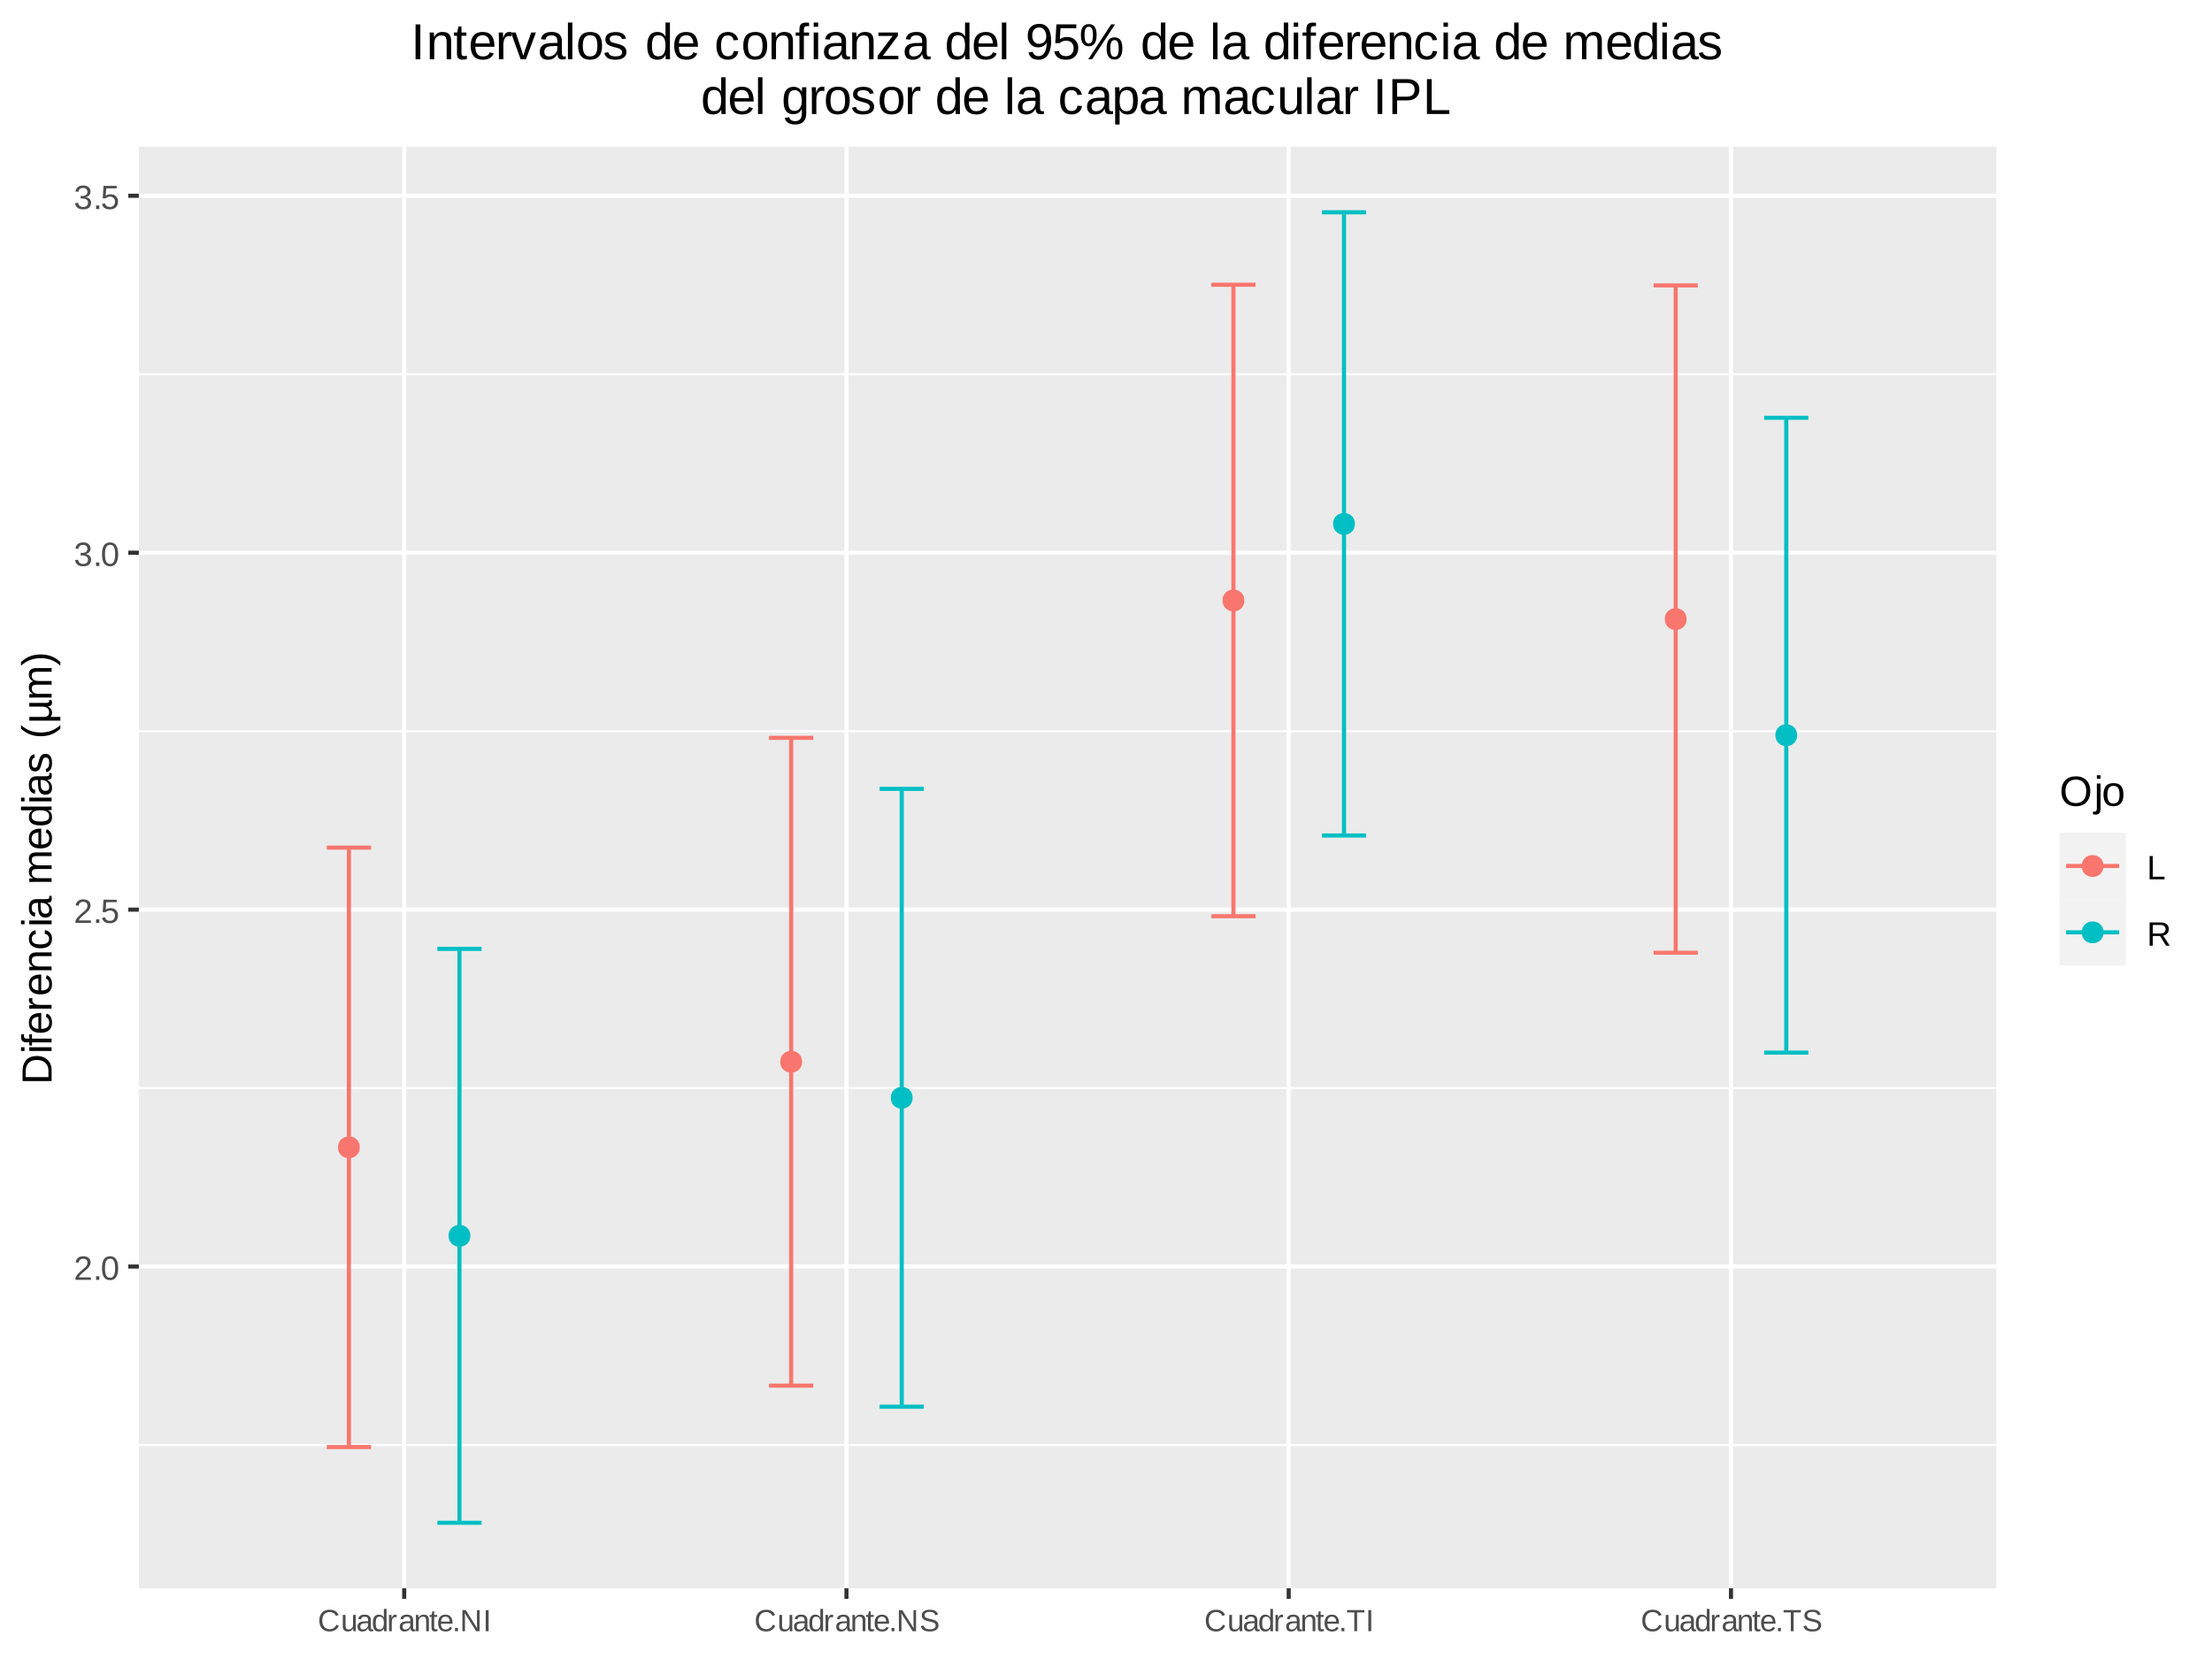 <?xml version="1.0" encoding="UTF-8"?>
<svg xmlns="http://www.w3.org/2000/svg" xmlns:xlink="http://www.w3.org/1999/xlink" width="576pt" height="432pt" viewBox="0 0 576 432" version="1.1">
<defs>
<g>
<symbol overflow="visible" id="glyph0-0">
<path style="stroke:none;" d="M 0.875 -6.047 L 5.719 -6.047 L 5.719 0 L 0.875 0 Z M 1.203 -5.719 L 1.203 -0.328 L 5.391 -0.328 L 5.391 -5.719 Z M 1.203 -5.719 "/>
</symbol>
<symbol overflow="visible" id="glyph0-1">
<path style="stroke:none;" d="M 0.438 0 L 0.438 -0.547 C 0.582 -0.879 0.758 -1.172 0.969 -1.422 C 1.188 -1.68 1.41 -1.914 1.641 -2.125 C 1.867 -2.332 2.098 -2.523 2.328 -2.703 C 2.555 -2.879 2.758 -3.055 2.938 -3.234 C 3.125 -3.41 3.273 -3.598 3.391 -3.797 C 3.504 -3.992 3.562 -4.211 3.562 -4.453 C 3.562 -4.785 3.461 -5.039 3.266 -5.219 C 3.078 -5.406 2.805 -5.5 2.453 -5.5 C 2.129 -5.5 1.859 -5.41 1.641 -5.234 C 1.43 -5.055 1.305 -4.805 1.266 -4.484 L 0.484 -4.562 C 0.535 -5.039 0.738 -5.422 1.094 -5.703 C 1.445 -5.992 1.898 -6.141 2.453 -6.141 C 3.066 -6.141 3.535 -5.992 3.859 -5.703 C 4.191 -5.422 4.359 -5.016 4.359 -4.484 C 4.359 -4.242 4.301 -4.008 4.188 -3.781 C 4.082 -3.551 3.922 -3.316 3.703 -3.078 C 3.492 -2.848 3.094 -2.492 2.5 -2.016 C 2.164 -1.742 1.898 -1.5 1.703 -1.281 C 1.516 -1.062 1.379 -0.852 1.297 -0.656 L 4.453 -0.656 L 4.453 0 Z M 0.438 0 "/>
</symbol>
<symbol overflow="visible" id="glyph0-2">
<path style="stroke:none;" d="M 0.797 0 L 0.797 -0.938 L 1.641 -0.938 L 1.641 0 Z M 0.797 0 "/>
</symbol>
<symbol overflow="visible" id="glyph0-3">
<path style="stroke:none;" d="M 4.547 -3.031 C 4.547 -2.02 4.367 -1.25 4.016 -0.719 C 3.66 -0.188 3.133 0.078 2.438 0.078 C 1.738 0.078 1.211 -0.18 0.859 -0.703 C 0.516 -1.234 0.344 -2.008 0.344 -3.031 C 0.344 -4.07 0.508 -4.848 0.844 -5.359 C 1.188 -5.879 1.727 -6.141 2.469 -6.141 C 3.176 -6.141 3.695 -5.875 4.031 -5.344 C 4.375 -4.82 4.547 -4.051 4.547 -3.031 Z M 3.766 -3.031 C 3.766 -3.906 3.66 -4.535 3.453 -4.922 C 3.254 -5.316 2.926 -5.516 2.469 -5.516 C 1.988 -5.516 1.645 -5.32 1.438 -4.938 C 1.227 -4.551 1.125 -3.914 1.125 -3.031 C 1.125 -2.164 1.227 -1.535 1.438 -1.141 C 1.645 -0.742 1.977 -0.547 2.438 -0.547 C 2.895 -0.547 3.227 -0.75 3.438 -1.156 C 3.656 -1.562 3.766 -2.188 3.766 -3.031 Z M 3.766 -3.031 "/>
</symbol>
<symbol overflow="visible" id="glyph0-4">
<path style="stroke:none;" d="M 4.516 -1.969 C 4.516 -1.332 4.328 -0.832 3.953 -0.469 C 3.578 -0.102 3.051 0.078 2.375 0.078 C 1.812 0.078 1.352 -0.039 1 -0.281 C 0.656 -0.531 0.441 -0.891 0.359 -1.359 L 1.141 -1.438 C 1.297 -0.844 1.711 -0.547 2.391 -0.547 C 2.805 -0.547 3.129 -0.672 3.359 -0.922 C 3.598 -1.172 3.719 -1.516 3.719 -1.953 C 3.719 -2.336 3.598 -2.645 3.359 -2.875 C 3.129 -3.113 2.812 -3.234 2.406 -3.234 C 2.195 -3.234 2.004 -3.195 1.828 -3.125 C 1.648 -3.062 1.469 -2.953 1.281 -2.797 L 0.531 -2.797 L 0.734 -6.047 L 4.172 -6.047 L 4.172 -5.391 L 1.438 -5.391 L 1.312 -3.469 C 1.656 -3.727 2.07 -3.859 2.562 -3.859 C 3.164 -3.859 3.641 -3.68 3.984 -3.328 C 4.336 -2.984 4.516 -2.531 4.516 -1.969 Z M 4.516 -1.969 "/>
</symbol>
<symbol overflow="visible" id="glyph0-5">
<path style="stroke:none;" d="M 4.5 -1.672 C 4.5 -1.109 4.32 -0.676 3.969 -0.375 C 3.613 -0.07 3.109 0.078 2.453 0.078 C 1.836 0.078 1.348 -0.055 0.984 -0.328 C 0.617 -0.609 0.398 -1.02 0.328 -1.562 L 1.141 -1.625 C 1.234 -0.906 1.672 -0.547 2.453 -0.547 C 2.836 -0.547 3.141 -0.641 3.359 -0.828 C 3.586 -1.023 3.703 -1.316 3.703 -1.703 C 3.703 -2.023 3.57 -2.281 3.312 -2.469 C 3.062 -2.656 2.695 -2.75 2.219 -2.75 L 1.781 -2.75 L 1.781 -3.422 L 2.203 -3.422 C 2.629 -3.422 2.957 -3.508 3.188 -3.688 C 3.426 -3.875 3.547 -4.129 3.547 -4.453 C 3.547 -4.773 3.445 -5.031 3.25 -5.219 C 3.062 -5.406 2.781 -5.5 2.406 -5.5 C 2.07 -5.5 1.797 -5.41 1.578 -5.234 C 1.367 -5.066 1.25 -4.82 1.219 -4.5 L 0.438 -4.562 C 0.5 -5.062 0.703 -5.445 1.047 -5.719 C 1.398 -6 1.859 -6.141 2.422 -6.141 C 3.023 -6.141 3.492 -6 3.828 -5.719 C 4.172 -5.438 4.344 -5.047 4.344 -4.547 C 4.344 -4.148 4.234 -3.832 4.016 -3.594 C 3.797 -3.352 3.484 -3.191 3.078 -3.109 L 3.078 -3.094 C 3.523 -3.039 3.875 -2.883 4.125 -2.625 C 4.375 -2.375 4.5 -2.055 4.5 -1.672 Z M 4.5 -1.672 "/>
</symbol>
<symbol overflow="visible" id="glyph0-6">
<path style="stroke:none;" d="M 0.719 0 L 0.719 -6.047 L 1.547 -6.047 L 1.547 -0.672 L 4.594 -0.672 L 4.594 0 Z M 0.719 0 "/>
</symbol>
<symbol overflow="visible" id="glyph0-7">
<path style="stroke:none;" d="M 5 0 L 3.422 -2.516 L 1.547 -2.516 L 1.547 0 L 0.719 0 L 0.719 -6.047 L 3.562 -6.047 C 4.25 -6.047 4.773 -5.895 5.141 -5.594 C 5.516 -5.289 5.703 -4.867 5.703 -4.328 C 5.703 -3.867 5.57 -3.488 5.312 -3.188 C 5.051 -2.883 4.691 -2.691 4.234 -2.609 L 5.938 0 Z M 4.875 -4.312 C 4.875 -4.664 4.754 -4.93 4.516 -5.109 C 4.273 -5.297 3.93 -5.391 3.484 -5.391 L 1.547 -5.391 L 1.547 -3.156 L 3.516 -3.156 C 3.953 -3.156 4.285 -3.254 4.516 -3.453 C 4.754 -3.66 4.875 -3.945 4.875 -4.312 Z M 4.875 -4.312 "/>
</symbol>
<symbol overflow="visible" id="glyph1-0">
<path style="stroke:none;" d="M 0.797 -5.5 L 5.203 -5.5 L 5.203 0 L 0.797 0 Z M 1.094 -5.203 L 1.094 -0.297 L 4.906 -0.297 L 4.906 -5.203 Z M 1.094 -5.203 "/>
</symbol>
<symbol overflow="visible" id="glyph1-1">
<path style="stroke:none;" d="M 3.094 -4.984 C 2.488 -4.984 2.016 -4.785 1.672 -4.391 C 1.336 -3.992 1.172 -3.457 1.172 -2.781 C 1.172 -2.102 1.344 -1.555 1.688 -1.141 C 2.039 -0.734 2.52 -0.531 3.125 -0.531 C 3.895 -0.531 4.473 -0.914 4.859 -1.688 L 5.469 -1.375 C 5.25 -0.906 4.93 -0.547 4.516 -0.297 C 4.109 -0.047 3.633 0.078 3.094 0.078 C 2.539 0.078 2.062 -0.035 1.656 -0.266 C 1.25 -0.492 0.938 -0.82 0.719 -1.25 C 0.508 -1.688 0.406 -2.195 0.406 -2.781 C 0.406 -3.656 0.641 -4.344 1.109 -4.844 C 1.586 -5.344 2.25 -5.594 3.094 -5.594 C 3.676 -5.594 4.16 -5.477 4.547 -5.25 C 4.941 -5.02 5.234 -4.676 5.422 -4.219 L 4.719 -3.984 C 4.594 -4.305 4.383 -4.551 4.094 -4.719 C 3.812 -4.895 3.477 -4.984 3.094 -4.984 Z M 3.094 -4.984 "/>
</symbol>
<symbol overflow="visible" id="glyph1-2">
<path style="stroke:none;" d="M 1.234 -4.234 L 1.234 -1.547 C 1.234 -1.266 1.258 -1.047 1.312 -0.891 C 1.363 -0.742 1.445 -0.633 1.562 -0.562 C 1.688 -0.5 1.863 -0.469 2.094 -0.469 C 2.438 -0.469 2.703 -0.582 2.891 -0.812 C 3.086 -1.039 3.188 -1.363 3.188 -1.781 L 3.188 -4.234 L 3.891 -4.234 L 3.891 -0.906 C 3.891 -0.414 3.898 -0.113 3.922 0 L 3.25 0 C 3.25 -0.008 3.25 -0.039 3.25 -0.094 C 3.25 -0.156 3.242 -0.223 3.234 -0.297 C 3.234 -0.379 3.227 -0.52 3.219 -0.719 C 3.051 -0.426 2.859 -0.219 2.641 -0.094 C 2.43 0.02 2.172 0.078 1.859 0.078 C 1.398 0.078 1.062 -0.035 0.844 -0.266 C 0.625 -0.492 0.516 -0.875 0.516 -1.406 L 0.516 -4.234 Z M 1.234 -4.234 "/>
</symbol>
<symbol overflow="visible" id="glyph1-3">
<path style="stroke:none;" d="M 1.625 0.078 C 1.195 0.078 0.875 -0.031 0.656 -0.25 C 0.445 -0.477 0.344 -0.789 0.344 -1.188 C 0.344 -1.625 0.484 -1.957 0.766 -2.188 C 1.055 -2.426 1.523 -2.551 2.172 -2.562 L 3.109 -2.578 L 3.109 -2.812 C 3.109 -3.156 3.035 -3.398 2.891 -3.547 C 2.742 -3.691 2.516 -3.766 2.203 -3.766 C 1.891 -3.766 1.66 -3.711 1.516 -3.609 C 1.379 -3.504 1.297 -3.332 1.266 -3.094 L 0.531 -3.172 C 0.645 -3.93 1.207 -4.312 2.219 -4.312 C 2.75 -4.312 3.148 -4.188 3.422 -3.938 C 3.691 -3.695 3.828 -3.348 3.828 -2.891 L 3.828 -1.062 C 3.828 -0.852 3.852 -0.695 3.906 -0.594 C 3.957 -0.488 4.062 -0.438 4.219 -0.438 C 4.289 -0.438 4.367 -0.445 4.453 -0.469 L 4.453 -0.031 C 4.273 0.02 4.094 0.047 3.906 0.047 C 3.645 0.047 3.453 -0.02 3.328 -0.156 C 3.211 -0.301 3.148 -0.52 3.141 -0.812 L 3.109 -0.812 C 2.93 -0.488 2.723 -0.258 2.484 -0.125 C 2.242 0.008 1.957 0.078 1.625 0.078 Z M 1.781 -0.453 C 2.039 -0.453 2.27 -0.508 2.469 -0.625 C 2.664 -0.738 2.82 -0.898 2.938 -1.109 C 3.051 -1.316 3.109 -1.523 3.109 -1.734 L 3.109 -2.094 L 2.344 -2.078 C 2.008 -2.066 1.758 -2.031 1.594 -1.969 C 1.426 -1.906 1.297 -1.805 1.203 -1.672 C 1.109 -1.547 1.062 -1.379 1.062 -1.172 C 1.062 -0.941 1.125 -0.766 1.25 -0.641 C 1.375 -0.516 1.551 -0.453 1.781 -0.453 Z M 1.781 -0.453 "/>
</symbol>
<symbol overflow="visible" id="glyph1-4">
<path style="stroke:none;" d="M 3.203 -0.688 C 3.078 -0.414 2.906 -0.219 2.688 -0.094 C 2.477 0.02 2.211 0.078 1.891 0.078 C 1.359 0.078 0.969 -0.098 0.719 -0.453 C 0.469 -0.816 0.344 -1.363 0.344 -2.094 C 0.344 -3.57 0.859 -4.312 1.891 -4.312 C 2.211 -4.312 2.477 -4.25 2.688 -4.125 C 2.906 -4.008 3.078 -3.828 3.203 -3.578 L 3.219 -3.578 L 3.203 -4.047 L 3.203 -5.797 L 3.906 -5.797 L 3.906 -0.875 C 3.906 -0.438 3.914 -0.145 3.938 0 L 3.266 0 C 3.254 -0.039 3.242 -0.133 3.234 -0.281 C 3.223 -0.438 3.219 -0.57 3.219 -0.688 Z M 1.078 -2.125 C 1.078 -1.531 1.156 -1.102 1.312 -0.844 C 1.469 -0.594 1.723 -0.469 2.078 -0.469 C 2.473 -0.469 2.758 -0.602 2.938 -0.875 C 3.113 -1.156 3.203 -1.586 3.203 -2.172 C 3.203 -2.723 3.113 -3.129 2.938 -3.391 C 2.758 -3.648 2.473 -3.781 2.078 -3.781 C 1.723 -3.781 1.469 -3.648 1.312 -3.391 C 1.156 -3.129 1.078 -2.707 1.078 -2.125 Z M 1.078 -2.125 "/>
</symbol>
<symbol overflow="visible" id="glyph1-5">
<path style="stroke:none;" d="M 0.562 0 L 0.562 -3.25 C 0.562 -3.539 0.551 -3.867 0.531 -4.234 L 1.203 -4.234 C 1.223 -3.754 1.234 -3.461 1.234 -3.359 L 1.25 -3.359 C 1.352 -3.723 1.477 -3.973 1.625 -4.109 C 1.77 -4.242 1.977 -4.312 2.25 -4.312 C 2.344 -4.312 2.438 -4.297 2.531 -4.266 L 2.531 -3.625 C 2.438 -3.645 2.312 -3.656 2.156 -3.656 C 1.863 -3.656 1.641 -3.531 1.484 -3.281 C 1.336 -3.031 1.266 -2.672 1.266 -2.203 L 1.266 0 Z M 0.562 0 "/>
</symbol>
<symbol overflow="visible" id="glyph1-6">
<path style="stroke:none;" d="M 3.219 0 L 3.219 -2.688 C 3.219 -2.957 3.191 -3.172 3.141 -3.328 C 3.086 -3.484 3 -3.594 2.875 -3.656 C 2.758 -3.727 2.586 -3.766 2.359 -3.766 C 2.016 -3.766 1.742 -3.645 1.547 -3.406 C 1.359 -3.176 1.266 -2.859 1.266 -2.453 L 1.266 0 L 0.562 0 L 0.562 -3.328 C 0.562 -3.816 0.551 -4.117 0.531 -4.234 L 1.203 -4.234 C 1.203 -4.211 1.203 -4.172 1.203 -4.109 C 1.203 -4.055 1.203 -3.992 1.203 -3.922 C 1.211 -3.848 1.223 -3.707 1.234 -3.5 C 1.398 -3.789 1.586 -4 1.797 -4.125 C 2.016 -4.25 2.281 -4.312 2.594 -4.312 C 3.051 -4.312 3.391 -4.191 3.609 -3.953 C 3.828 -3.723 3.938 -3.344 3.938 -2.812 L 3.938 0 Z M 3.219 0 "/>
</symbol>
<symbol overflow="visible" id="glyph1-7">
<path style="stroke:none;" d="M 2.172 -0.031 C 1.93 0.031 1.691 0.062 1.453 0.062 C 0.891 0.062 0.609 -0.254 0.609 -0.891 L 0.609 -3.719 L 0.125 -3.719 L 0.125 -4.234 L 0.641 -4.234 L 0.844 -5.172 L 1.312 -5.172 L 1.312 -4.234 L 2.094 -4.234 L 2.094 -3.719 L 1.312 -3.719 L 1.312 -1.047 C 1.312 -0.848 1.344 -0.707 1.406 -0.625 C 1.477 -0.539 1.598 -0.5 1.766 -0.5 C 1.859 -0.5 1.992 -0.516 2.172 -0.547 Z M 2.172 -0.031 "/>
</symbol>
<symbol overflow="visible" id="glyph1-8">
<path style="stroke:none;" d="M 1.078 -1.969 C 1.078 -1.477 1.176 -1.102 1.375 -0.844 C 1.582 -0.582 1.879 -0.453 2.266 -0.453 C 2.566 -0.453 2.805 -0.508 2.984 -0.625 C 3.172 -0.75 3.297 -0.906 3.359 -1.094 L 3.984 -0.922 C 3.734 -0.254 3.16 0.078 2.266 0.078 C 1.641 0.078 1.16 -0.109 0.828 -0.484 C 0.504 -0.859 0.344 -1.41 0.344 -2.141 C 0.344 -2.836 0.504 -3.375 0.828 -3.75 C 1.16 -4.125 1.629 -4.312 2.234 -4.312 C 3.473 -4.312 4.094 -3.562 4.094 -2.062 L 4.094 -1.969 Z M 3.375 -2.5 C 3.332 -2.945 3.219 -3.27 3.031 -3.469 C 2.844 -3.676 2.57 -3.781 2.219 -3.781 C 1.875 -3.781 1.602 -3.664 1.406 -3.438 C 1.207 -3.219 1.102 -2.906 1.094 -2.5 Z M 3.375 -2.5 "/>
</symbol>
<symbol overflow="visible" id="glyph1-9">
<path style="stroke:none;" d="M 0.734 0 L 0.734 -0.859 L 1.5 -0.859 L 1.5 0 Z M 0.734 0 "/>
</symbol>
<symbol overflow="visible" id="glyph1-10">
<path style="stroke:none;" d="M 4.234 0 L 1.281 -4.688 L 1.297 -4.312 L 1.328 -3.656 L 1.328 0 L 0.656 0 L 0.656 -5.5 L 1.531 -5.5 L 4.5 -0.781 C 4.469 -1.289 4.453 -1.66 4.453 -1.891 L 4.453 -5.5 L 5.125 -5.5 L 5.125 0 Z M 4.234 0 "/>
</symbol>
<symbol overflow="visible" id="glyph1-11">
<path style="stroke:none;" d="M 0.734 0 L 0.734 -5.5 L 1.484 -5.5 L 1.484 0 Z M 0.734 0 "/>
</symbol>
<symbol overflow="visible" id="glyph1-12">
<path style="stroke:none;" d="M 4.969 -1.516 C 4.969 -1.016 4.77 -0.625 4.375 -0.344 C 3.977 -0.062 3.422 0.078 2.703 0.078 C 1.359 0.078 0.578 -0.391 0.359 -1.328 L 1.094 -1.469 C 1.176 -1.133 1.352 -0.891 1.625 -0.734 C 1.895 -0.578 2.258 -0.5 2.719 -0.5 C 3.207 -0.5 3.582 -0.582 3.844 -0.75 C 4.102 -0.914 4.234 -1.16 4.234 -1.484 C 4.234 -1.66 4.191 -1.805 4.109 -1.922 C 4.023 -2.035 3.91 -2.129 3.766 -2.203 C 3.617 -2.273 3.441 -2.332 3.234 -2.375 C 3.023 -2.426 2.797 -2.484 2.547 -2.547 C 2.109 -2.641 1.773 -2.734 1.547 -2.828 C 1.328 -2.922 1.148 -3.023 1.016 -3.141 C 0.891 -3.266 0.789 -3.406 0.719 -3.562 C 0.656 -3.727 0.625 -3.91 0.625 -4.109 C 0.625 -4.586 0.801 -4.953 1.156 -5.203 C 1.52 -5.461 2.039 -5.594 2.719 -5.594 C 3.344 -5.594 3.816 -5.492 4.141 -5.297 C 4.473 -5.109 4.707 -4.785 4.844 -4.328 L 4.109 -4.188 C 4.023 -4.477 3.867 -4.691 3.641 -4.828 C 3.422 -4.961 3.109 -5.031 2.703 -5.031 C 2.266 -5.031 1.926 -4.957 1.688 -4.812 C 1.457 -4.664 1.344 -4.445 1.344 -4.156 C 1.344 -3.988 1.391 -3.848 1.484 -3.734 C 1.578 -3.617 1.707 -3.523 1.875 -3.453 C 2.039 -3.379 2.379 -3.285 2.891 -3.172 C 3.055 -3.129 3.223 -3.086 3.391 -3.047 C 3.555 -3.004 3.719 -2.957 3.875 -2.906 C 4.031 -2.852 4.172 -2.785 4.297 -2.703 C 4.43 -2.629 4.547 -2.535 4.641 -2.422 C 4.742 -2.316 4.82 -2.191 4.875 -2.047 C 4.938 -1.898 4.969 -1.723 4.969 -1.516 Z M 4.969 -1.516 "/>
</symbol>
<symbol overflow="visible" id="glyph1-13">
<path style="stroke:none;" d="M 2.812 -4.891 L 2.812 0 L 2.078 0 L 2.078 -4.891 L 0.188 -4.891 L 0.188 -5.5 L 4.703 -5.5 L 4.703 -4.891 Z M 2.812 -4.891 "/>
</symbol>
<symbol overflow="visible" id="glyph2-0">
<path style="stroke:none;" d="M -7.562 -1.094 L -7.562 -7.141 L 0 -7.141 L 0 -1.094 Z M -7.156 -1.516 L -0.406 -1.516 L -0.406 -6.734 L -7.156 -6.734 Z M -7.156 -1.516 "/>
</symbol>
<symbol overflow="visible" id="glyph2-1">
<path style="stroke:none;" d="M -3.859 -7.422 C -3.078 -7.422 -2.395 -7.266 -1.812 -6.953 C -1.227 -6.648 -0.781 -6.219 -0.469 -5.656 C -0.156 -5.102 0 -4.461 0 -3.734 L 0 -0.906 L -7.562 -0.906 L -7.562 -3.406 C -7.562 -4.688 -7.238 -5.676 -6.594 -6.375 C -5.957 -7.07 -5.047 -7.422 -3.859 -7.422 Z M -3.859 -6.391 C -4.797 -6.391 -5.508 -6.129 -6 -5.609 C -6.5 -5.098 -6.75 -4.359 -6.75 -3.391 L -6.75 -1.922 L -0.828 -1.922 L -0.828 -3.609 C -0.828 -4.172 -0.945 -4.66 -1.188 -5.078 C -1.426 -5.492 -1.773 -5.816 -2.234 -6.047 C -2.691 -6.273 -3.234 -6.391 -3.859 -6.391 Z M -3.859 -6.391 "/>
</symbol>
<symbol overflow="visible" id="glyph2-2">
<path style="stroke:none;" d="M -7.047 -0.734 L -7.969 -0.734 L -7.969 -1.703 L -7.047 -1.703 Z M 0 -0.734 L -5.812 -0.734 L -5.812 -1.703 L 0 -1.703 Z M 0 -0.734 "/>
</symbol>
<symbol overflow="visible" id="glyph2-3">
<path style="stroke:none;" d="M -5.109 -1.938 L 0 -1.938 L 0 -0.969 L -5.109 -0.969 L -5.109 -0.156 L -5.812 -0.156 L -5.812 -0.969 L -6.469 -0.969 C -7 -0.969 -7.379 -1.082 -7.609 -1.312 C -7.836 -1.551 -7.953 -1.91 -7.953 -2.391 C -7.953 -2.66 -7.93 -2.891 -7.891 -3.078 L -7.156 -3.078 C -7.188 -2.91 -7.203 -2.766 -7.203 -2.641 C -7.203 -2.391 -7.141 -2.207 -7.016 -2.094 C -6.891 -1.988 -6.66 -1.938 -6.328 -1.938 L -5.812 -1.938 L -5.812 -3.078 L -5.109 -3.078 Z M -5.109 -1.938 "/>
</symbol>
<symbol overflow="visible" id="glyph2-4">
<path style="stroke:none;" d="M -2.703 -1.484 C -2.035 -1.484 -1.52 -1.617 -1.156 -1.891 C -0.801 -2.172 -0.625 -2.578 -0.625 -3.109 C -0.625 -3.523 -0.707 -3.859 -0.875 -4.109 C -1.039 -4.359 -1.254 -4.531 -1.516 -4.625 L -1.266 -5.469 C -0.348 -5.125 0.109 -4.336 0.109 -3.109 C 0.109 -2.242 -0.145 -1.586 -0.656 -1.141 C -1.164 -0.691 -1.926 -0.469 -2.938 -0.469 C -3.906 -0.469 -4.645 -0.691 -5.156 -1.141 C -5.664 -1.586 -5.922 -2.227 -5.922 -3.062 C -5.922 -4.77 -4.891 -5.625 -2.828 -5.625 L -2.703 -5.625 Z M -3.438 -4.625 C -4.051 -4.57 -4.5 -4.414 -4.781 -4.156 C -5.062 -3.906 -5.203 -3.535 -5.203 -3.047 C -5.203 -2.578 -5.047 -2.207 -4.734 -1.938 C -4.422 -1.664 -3.988 -1.52 -3.438 -1.5 Z M -3.438 -4.625 "/>
</symbol>
<symbol overflow="visible" id="glyph2-5">
<path style="stroke:none;" d="M 0 -0.766 L -4.453 -0.766 C -4.867 -0.766 -5.32 -0.754 -5.812 -0.734 L -5.812 -1.641 C -5.156 -1.672 -4.758 -1.688 -4.625 -1.688 L -4.625 -1.703 C -5.125 -1.859 -5.461 -2.035 -5.641 -2.234 C -5.828 -2.441 -5.922 -2.727 -5.922 -3.094 C -5.922 -3.219 -5.898 -3.348 -5.859 -3.484 L -4.984 -3.484 C -5.016 -3.348 -5.031 -3.176 -5.031 -2.969 C -5.031 -2.562 -4.859 -2.254 -4.516 -2.047 C -4.172 -1.836 -3.676 -1.734 -3.031 -1.734 L 0 -1.734 Z M 0 -0.766 "/>
</symbol>
<symbol overflow="visible" id="glyph2-6">
<path style="stroke:none;" d="M 0 -4.438 L -3.688 -4.438 C -4.07 -4.438 -4.367 -4.395 -4.578 -4.312 C -4.785 -4.238 -4.938 -4.117 -5.031 -3.953 C -5.125 -3.797 -5.172 -3.555 -5.172 -3.234 C -5.172 -2.766 -5.008 -2.395 -4.688 -2.125 C -4.375 -1.863 -3.938 -1.734 -3.375 -1.734 L 0 -1.734 L 0 -0.766 L -4.578 -0.766 C -5.254 -0.766 -5.664 -0.754 -5.812 -0.734 L -5.812 -1.641 C -5.789 -1.648 -5.738 -1.656 -5.656 -1.656 C -5.582 -1.656 -5.492 -1.656 -5.391 -1.656 C -5.297 -1.664 -5.102 -1.676 -4.812 -1.688 L -4.812 -1.703 C -5.219 -1.922 -5.504 -2.176 -5.672 -2.469 C -5.836 -2.758 -5.922 -3.125 -5.922 -3.562 C -5.922 -4.195 -5.758 -4.66 -5.438 -4.953 C -5.125 -5.254 -4.602 -5.406 -3.875 -5.406 L 0 -5.406 Z M 0 -4.438 "/>
</symbol>
<symbol overflow="visible" id="glyph2-7">
<path style="stroke:none;" d="M -2.938 -1.484 C -2.156 -1.484 -1.578 -1.602 -1.203 -1.844 C -0.836 -2.082 -0.656 -2.445 -0.656 -2.938 C -0.656 -3.281 -0.75 -3.566 -0.938 -3.797 C -1.125 -4.035 -1.41 -4.18 -1.797 -4.234 L -1.734 -5.203 C -1.172 -5.129 -0.723 -4.891 -0.391 -4.484 C -0.055 -4.086 0.109 -3.582 0.109 -2.969 C 0.109 -2.156 -0.145 -1.535 -0.656 -1.109 C -1.176 -0.68 -1.926 -0.469 -2.906 -0.469 C -3.883 -0.469 -4.629 -0.68 -5.141 -1.109 C -5.66 -1.535 -5.922 -2.148 -5.922 -2.953 C -5.922 -3.547 -5.766 -4.039 -5.453 -4.438 C -5.148 -4.832 -4.727 -5.078 -4.188 -5.172 L -4.109 -4.188 C -4.43 -4.133 -4.688 -4.004 -4.875 -3.797 C -5.062 -3.598 -5.156 -3.312 -5.156 -2.938 C -5.156 -2.426 -4.984 -2.055 -4.641 -1.828 C -4.305 -1.598 -3.738 -1.484 -2.938 -1.484 Z M -2.938 -1.484 "/>
</symbol>
<symbol overflow="visible" id="glyph2-8">
<path style="stroke:none;" d="M 0.109 -2.219 C 0.109 -1.633 -0.039 -1.195 -0.344 -0.906 C -0.656 -0.613 -1.082 -0.469 -1.625 -0.469 C -2.227 -0.469 -2.688 -0.664 -3 -1.062 C -3.32 -1.457 -3.5 -2.094 -3.531 -2.969 L -3.547 -4.281 L -3.859 -4.281 C -4.336 -4.281 -4.676 -4.176 -4.875 -3.969 C -5.082 -3.77 -5.188 -3.457 -5.188 -3.031 C -5.188 -2.602 -5.113 -2.289 -4.969 -2.094 C -4.82 -1.895 -4.586 -1.773 -4.266 -1.734 L -4.344 -0.719 C -5.395 -0.883 -5.922 -1.664 -5.922 -3.062 C -5.922 -3.789 -5.754 -4.336 -5.422 -4.703 C -5.086 -5.078 -4.602 -5.266 -3.969 -5.266 L -1.469 -5.266 C -1.176 -5.266 -0.957 -5.301 -0.812 -5.375 C -0.664 -5.445 -0.594 -5.586 -0.594 -5.797 C -0.594 -5.891 -0.609 -6 -0.641 -6.125 L -0.031 -6.125 C 0.02 -5.875 0.047 -5.625 0.047 -5.375 C 0.047 -5.008 -0.047 -4.742 -0.234 -4.578 C -0.422 -4.422 -0.711 -4.332 -1.109 -4.312 L -1.109 -4.281 C -0.672 -4.031 -0.359 -3.738 -0.172 -3.406 C 0.016 -3.082 0.109 -2.688 0.109 -2.219 Z M -0.625 -2.438 C -0.625 -2.789 -0.703 -3.102 -0.859 -3.375 C -1.016 -3.656 -1.234 -3.875 -1.516 -4.031 C -1.797 -4.195 -2.086 -4.281 -2.391 -4.281 L -2.875 -4.281 L -2.844 -3.219 C -2.844 -2.77 -2.797 -2.426 -2.703 -2.188 C -2.617 -1.957 -2.488 -1.781 -2.312 -1.656 C -2.133 -1.531 -1.898 -1.469 -1.609 -1.469 C -1.297 -1.469 -1.051 -1.551 -0.875 -1.719 C -0.707 -1.883 -0.625 -2.125 -0.625 -2.438 Z M -0.625 -2.438 "/>
</symbol>
<symbol overflow="visible" id="glyph2-9">
<path style="stroke:none;" d=""/>
</symbol>
<symbol overflow="visible" id="glyph2-10">
<path style="stroke:none;" d="M 0 -4.125 L -3.688 -4.125 C -4.25 -4.125 -4.633 -4.047 -4.844 -3.891 C -5.062 -3.734 -5.172 -3.457 -5.172 -3.062 C -5.172 -2.645 -5.016 -2.316 -4.703 -2.078 C -4.391 -1.836 -3.945 -1.719 -3.375 -1.719 L 0 -1.719 L 0 -0.766 L -4.578 -0.766 C -5.254 -0.766 -5.664 -0.754 -5.812 -0.734 L -5.812 -1.641 C -5.789 -1.648 -5.738 -1.656 -5.656 -1.656 C -5.582 -1.656 -5.492 -1.656 -5.391 -1.656 C -5.297 -1.664 -5.102 -1.676 -4.812 -1.688 L -4.812 -1.703 C -5.227 -1.91 -5.516 -2.145 -5.672 -2.406 C -5.836 -2.676 -5.922 -3.008 -5.922 -3.406 C -5.922 -3.844 -5.832 -4.188 -5.656 -4.438 C -5.477 -4.695 -5.195 -4.879 -4.812 -4.984 L -4.812 -5 C -5.207 -5.195 -5.488 -5.438 -5.656 -5.719 C -5.832 -6.008 -5.922 -6.352 -5.922 -6.75 C -5.922 -7.344 -5.758 -7.77 -5.438 -8.031 C -5.125 -8.301 -4.602 -8.438 -3.875 -8.438 L 0 -8.438 L 0 -7.484 L -3.688 -7.484 C -4.25 -7.484 -4.633 -7.406 -4.844 -7.25 C -5.062 -7.094 -5.172 -6.816 -5.172 -6.422 C -5.172 -5.992 -5.016 -5.66 -4.703 -5.422 C -4.391 -5.191 -3.945 -5.078 -3.375 -5.078 L 0 -5.078 Z M 0 -4.125 "/>
</symbol>
<symbol overflow="visible" id="glyph2-11">
<path style="stroke:none;" d="M -0.938 -4.406 C -0.562 -4.227 -0.289 -3.988 -0.125 -3.688 C 0.031 -3.395 0.109 -3.031 0.109 -2.594 C 0.109 -1.863 -0.133 -1.328 -0.625 -0.984 C -1.125 -0.641 -1.875 -0.469 -2.875 -0.469 C -4.906 -0.469 -5.922 -1.176 -5.922 -2.594 C -5.922 -3.039 -5.836 -3.41 -5.672 -3.703 C -5.516 -3.992 -5.258 -4.227 -4.906 -4.406 L -4.906 -4.422 L -5.562 -4.406 L -7.969 -4.406 L -7.969 -5.375 L -1.203 -5.375 C -0.598 -5.375 -0.195 -5.383 0 -5.406 L 0 -4.484 C -0.062 -4.473 -0.191 -4.461 -0.391 -4.453 C -0.598 -4.441 -0.781 -4.438 -0.938 -4.438 Z M -2.906 -1.484 C -2.094 -1.484 -1.508 -1.586 -1.156 -1.797 C -0.812 -2.016 -0.641 -2.363 -0.641 -2.844 C -0.641 -3.395 -0.828 -3.789 -1.203 -4.031 C -1.586 -4.281 -2.176 -4.406 -2.969 -4.406 C -3.738 -4.406 -4.301 -4.281 -4.656 -4.031 C -5.02 -3.789 -5.203 -3.398 -5.203 -2.859 C -5.203 -2.367 -5.02 -2.016 -4.656 -1.797 C -4.301 -1.586 -3.719 -1.484 -2.906 -1.484 Z M -2.906 -1.484 "/>
</symbol>
<symbol overflow="visible" id="glyph2-12">
<path style="stroke:none;" d="M -1.609 -5.109 C -1.055 -5.109 -0.629 -4.898 -0.328 -4.484 C -0.035 -4.066 0.109 -3.488 0.109 -2.75 C 0.109 -2.02 -0.008 -1.457 -0.25 -1.062 C -0.488 -0.676 -0.859 -0.426 -1.359 -0.312 L -1.531 -1.156 C -1.219 -1.238 -0.988 -1.41 -0.844 -1.672 C -0.695 -1.93 -0.625 -2.289 -0.625 -2.75 C -0.625 -3.238 -0.695 -3.594 -0.844 -3.812 C -1 -4.039 -1.227 -4.156 -1.531 -4.156 C -1.758 -4.156 -1.941 -4.078 -2.078 -3.922 C -2.223 -3.766 -2.344 -3.508 -2.438 -3.156 L -2.625 -2.469 C -2.77 -1.914 -2.91 -1.52 -3.047 -1.281 C -3.18 -1.051 -3.348 -0.867 -3.547 -0.734 C -3.742 -0.598 -3.988 -0.531 -4.281 -0.531 C -4.812 -0.531 -5.211 -0.719 -5.484 -1.094 C -5.766 -1.477 -5.906 -2.031 -5.906 -2.75 C -5.906 -3.395 -5.789 -3.906 -5.562 -4.281 C -5.332 -4.656 -4.973 -4.895 -4.484 -5 L -4.375 -4.125 C -4.633 -4.07 -4.832 -3.926 -4.969 -3.688 C -5.102 -3.457 -5.172 -3.145 -5.172 -2.75 C -5.172 -2.312 -5.102 -1.988 -4.969 -1.781 C -4.844 -1.582 -4.645 -1.484 -4.375 -1.484 C -4.207 -1.484 -4.066 -1.523 -3.953 -1.609 C -3.848 -1.691 -3.758 -1.816 -3.688 -1.984 C -3.613 -2.148 -3.508 -2.504 -3.375 -3.047 C -3.25 -3.555 -3.129 -3.926 -3.016 -4.156 C -2.91 -4.383 -2.789 -4.562 -2.656 -4.688 C -2.52 -4.82 -2.363 -4.926 -2.188 -5 C -2.02 -5.07 -1.828 -5.109 -1.609 -5.109 Z M -1.609 -5.109 "/>
</symbol>
<symbol overflow="visible" id="glyph2-13">
<path style="stroke:none;" d="M -2.859 -0.688 C -3.891 -0.688 -4.816 -0.848 -5.641 -1.172 C -6.461 -1.492 -7.238 -1.992 -7.969 -2.672 L -7.969 -3.594 C -7.227 -2.926 -6.438 -2.438 -5.594 -2.125 C -4.758 -1.812 -3.844 -1.656 -2.844 -1.656 C -1.852 -1.656 -0.941 -1.805 -0.109 -2.109 C 0.723 -2.422 1.52 -2.914 2.281 -3.594 L 2.281 -2.672 C 1.551 -1.992 0.773 -1.492 -0.047 -1.172 C -0.879 -0.848 -1.812 -0.688 -2.844 -0.688 Z M -2.859 -0.688 "/>
</symbol>
<symbol overflow="visible" id="glyph2-14">
<path style="stroke:none;" d="M 2.281 -0.75 L -5.812 -0.75 L -5.812 -1.719 L -2.125 -1.719 C -1.633 -1.719 -1.266 -1.812 -1.016 -2 C -0.766 -2.195 -0.641 -2.508 -0.641 -2.938 C -0.641 -3.395 -0.797 -3.754 -1.109 -4.016 C -1.422 -4.273 -1.863 -4.406 -2.438 -4.406 L -5.812 -4.406 L -5.812 -5.375 L -1.422 -5.375 C -1.148 -5.375 -0.953 -5.406 -0.828 -5.469 C -0.711 -5.531 -0.656 -5.641 -0.656 -5.797 C -0.656 -5.891 -0.664 -5.984 -0.688 -6.078 L 0 -6.078 C 0.07 -5.848 0.109 -5.648 0.109 -5.484 C 0.109 -5.148 0.023 -4.898 -0.141 -4.734 C -0.305 -4.566 -0.57 -4.473 -0.938 -4.453 L -0.938 -4.438 C -0.238 -4.062 0.109 -3.523 0.109 -2.828 C 0.109 -2.586 0.07 -2.367 0 -2.172 C -0.07 -1.984 -0.176 -1.832 -0.312 -1.719 L 2.281 -1.719 Z M 2.281 -0.75 "/>
</symbol>
<symbol overflow="visible" id="glyph2-15">
<path style="stroke:none;" d="M -2.844 -2.984 C -1.801 -2.984 -0.867 -2.82 -0.047 -2.5 C 0.773 -2.176 1.551 -1.676 2.281 -1 L 2.281 -0.062 C 1.531 -0.738 0.738 -1.234 -0.094 -1.547 C -0.926 -1.859 -1.844 -2.016 -2.844 -2.016 C -3.844 -2.016 -4.758 -1.852 -5.594 -1.531 C -6.426 -1.219 -7.219 -0.727 -7.969 -0.062 L -7.969 -1 C -7.238 -1.676 -6.461 -2.176 -5.641 -2.5 C -4.816 -2.82 -3.891 -2.984 -2.859 -2.984 Z M -2.844 -2.984 "/>
</symbol>
<symbol overflow="visible" id="glyph3-0">
<path style="stroke:none;" d="M 1.094 -7.562 L 7.141 -7.562 L 7.141 0 L 1.094 0 Z M 1.516 -7.156 L 1.516 -0.406 L 6.734 -0.406 L 6.734 -7.156 Z M 1.516 -7.156 "/>
</symbol>
<symbol overflow="visible" id="glyph3-1">
<path style="stroke:none;" d="M 8.031 -3.812 C 8.031 -3.02 7.879 -2.328 7.578 -1.734 C 7.273 -1.141 6.836 -0.68 6.266 -0.359 C 5.703 -0.047 5.035 0.109 4.266 0.109 C 3.492 0.109 2.82 -0.047 2.25 -0.359 C 1.688 -0.68 1.254 -1.141 0.953 -1.734 C 0.66 -2.328 0.516 -3.02 0.516 -3.812 C 0.516 -5.031 0.848 -5.977 1.516 -6.656 C 2.18 -7.344 3.102 -7.688 4.281 -7.688 C 5.051 -7.688 5.719 -7.531 6.281 -7.219 C 6.852 -6.914 7.285 -6.473 7.578 -5.891 C 7.879 -5.305 8.031 -4.613 8.031 -3.812 Z M 6.984 -3.812 C 6.984 -4.758 6.742 -5.5 6.266 -6.031 C 5.797 -6.57 5.133 -6.844 4.281 -6.844 C 3.414 -6.844 2.742 -6.578 2.266 -6.047 C 1.797 -5.516 1.562 -4.77 1.562 -3.812 C 1.562 -2.863 1.801 -2.109 2.281 -1.547 C 2.758 -0.992 3.422 -0.719 4.266 -0.719 C 5.141 -0.719 5.812 -0.988 6.281 -1.531 C 6.75 -2.07 6.984 -2.832 6.984 -3.812 Z M 6.984 -3.812 "/>
</symbol>
<symbol overflow="visible" id="glyph3-2">
<path style="stroke:none;" d="M 0.734 -7.047 L 0.734 -7.969 L 1.703 -7.969 L 1.703 -7.047 Z M 1.703 0.719 C 1.703 1.27 1.594 1.664 1.375 1.906 C 1.164 2.156 0.844 2.281 0.406 2.281 C 0.133 2.281 -0.086 2.266 -0.266 2.234 L -0.266 1.484 L 0.062 1.516 C 0.312 1.516 0.484 1.453 0.578 1.328 C 0.68 1.203 0.734 0.953 0.734 0.578 L 0.734 -5.812 L 1.703 -5.812 Z M 1.703 0.719 "/>
</symbol>
<symbol overflow="visible" id="glyph3-3">
<path style="stroke:none;" d="M 5.656 -2.906 C 5.656 -1.895 5.43 -1.141 4.984 -0.641 C 4.535 -0.141 3.883 0.109 3.031 0.109 C 2.188 0.109 1.547 -0.145 1.109 -0.656 C 0.68 -1.176 0.469 -1.926 0.469 -2.906 C 0.469 -4.914 1.332 -5.922 3.062 -5.922 C 3.957 -5.922 4.613 -5.676 5.031 -5.188 C 5.445 -4.695 5.656 -3.938 5.656 -2.906 Z M 4.641 -2.906 C 4.641 -3.707 4.52 -4.289 4.281 -4.656 C 4.039 -5.02 3.641 -5.203 3.078 -5.203 C 2.516 -5.203 2.109 -5.016 1.859 -4.641 C 1.609 -4.273 1.484 -3.695 1.484 -2.906 C 1.484 -2.145 1.602 -1.57 1.844 -1.188 C 2.094 -0.801 2.488 -0.609 3.031 -0.609 C 3.602 -0.609 4.016 -0.789 4.266 -1.156 C 4.516 -1.531 4.641 -2.113 4.641 -2.906 Z M 4.641 -2.906 "/>
</symbol>
<symbol overflow="visible" id="glyph4-0">
<path style="stroke:none;" d="M 1.328 -9.078 L 8.578 -9.078 L 8.578 0 L 1.328 0 Z M 1.812 -8.594 L 1.812 -0.484 L 8.078 -0.484 L 8.078 -8.594 Z M 1.812 -8.594 "/>
</symbol>
<symbol overflow="visible" id="glyph4-1">
<path style="stroke:none;" d="M 1.219 0 L 1.219 -9.078 L 2.453 -9.078 L 2.453 0 Z M 1.219 0 "/>
</symbol>
<symbol overflow="visible" id="glyph4-2">
<path style="stroke:none;" d="M 5.312 0 L 5.312 -4.422 C 5.312 -4.879 5.266 -5.234 5.172 -5.484 C 5.086 -5.742 4.945 -5.926 4.75 -6.031 C 4.551 -6.145 4.258 -6.203 3.875 -6.203 C 3.32 -6.203 2.883 -6.008 2.562 -5.625 C 2.238 -5.25 2.078 -4.723 2.078 -4.047 L 2.078 0 L 0.922 0 L 0.922 -5.484 C 0.922 -6.297 0.906 -6.789 0.875 -6.969 L 1.969 -6.969 C 1.977 -6.945 1.984 -6.891 1.984 -6.797 C 1.984 -6.703 1.988 -6.594 2 -6.469 C 2.008 -6.352 2.02 -6.125 2.031 -5.781 L 2.047 -5.781 C 2.305 -6.258 2.613 -6.598 2.969 -6.797 C 3.32 -7.004 3.758 -7.109 4.281 -7.109 C 5.039 -7.109 5.598 -6.914 5.953 -6.531 C 6.305 -6.156 6.484 -5.523 6.484 -4.641 L 6.484 0 Z M 5.312 0 "/>
</symbol>
<symbol overflow="visible" id="glyph4-3">
<path style="stroke:none;" d="M 3.578 -0.047 C 3.191 0.055 2.797 0.109 2.391 0.109 C 1.461 0.109 1 -0.414 1 -1.469 L 1 -6.125 L 0.203 -6.125 L 0.203 -6.969 L 1.047 -6.969 L 1.391 -8.531 L 2.172 -8.531 L 2.172 -6.969 L 3.453 -6.969 L 3.453 -6.125 L 2.172 -6.125 L 2.172 -1.734 C 2.172 -1.391 2.223 -1.148 2.328 -1.016 C 2.441 -0.879 2.633 -0.812 2.906 -0.812 C 3.062 -0.812 3.285 -0.844 3.578 -0.906 Z M 3.578 -0.047 "/>
</symbol>
<symbol overflow="visible" id="glyph4-4">
<path style="stroke:none;" d="M 1.781 -3.25 C 1.781 -2.445 1.941 -1.828 2.266 -1.391 C 2.598 -0.953 3.082 -0.734 3.719 -0.734 C 4.227 -0.734 4.633 -0.832 4.938 -1.031 C 5.238 -1.238 5.441 -1.5 5.547 -1.812 L 6.562 -1.516 C 6.145 -0.422 5.195 0.125 3.719 0.125 C 2.688 0.125 1.898 -0.18 1.359 -0.797 C 0.828 -1.41 0.562 -2.32 0.562 -3.531 C 0.562 -4.688 0.828 -5.57 1.359 -6.188 C 1.898 -6.801 2.676 -7.109 3.688 -7.109 C 5.727 -7.109 6.75 -5.867 6.75 -3.391 L 6.75 -3.25 Z M 5.562 -4.125 C 5.488 -4.863 5.297 -5.398 4.984 -5.734 C 4.68 -6.078 4.238 -6.25 3.656 -6.25 C 3.094 -6.25 2.645 -6.062 2.312 -5.688 C 1.988 -5.312 1.816 -4.789 1.797 -4.125 Z M 5.562 -4.125 "/>
</symbol>
<symbol overflow="visible" id="glyph4-5">
<path style="stroke:none;" d="M 0.922 0 L 0.922 -5.344 C 0.922 -5.832 0.906 -6.375 0.875 -6.969 L 1.969 -6.969 C 2.008 -6.188 2.031 -5.711 2.031 -5.547 L 2.047 -5.547 C 2.234 -6.148 2.445 -6.562 2.688 -6.781 C 2.926 -7 3.266 -7.109 3.703 -7.109 C 3.859 -7.109 4.016 -7.086 4.172 -7.047 L 4.172 -5.969 C 4.023 -6.02 3.82 -6.047 3.562 -6.047 C 3.082 -6.047 2.711 -5.836 2.453 -5.422 C 2.203 -5.004 2.078 -4.41 2.078 -3.641 L 2.078 0 Z M 0.922 0 "/>
</symbol>
<symbol overflow="visible" id="glyph4-6">
<path style="stroke:none;" d="M 3.953 0 L 2.578 0 L 0.047 -6.969 L 1.281 -6.969 L 2.812 -2.438 C 2.875 -2.258 3.023 -1.75 3.266 -0.906 L 3.484 -1.656 L 3.734 -2.422 L 5.328 -6.969 L 6.562 -6.969 Z M 3.953 0 "/>
</symbol>
<symbol overflow="visible" id="glyph4-7">
<path style="stroke:none;" d="M 2.672 0.125 C 1.973 0.125 1.445 -0.055 1.094 -0.422 C 0.738 -0.797 0.562 -1.305 0.562 -1.953 C 0.562 -2.672 0.797 -3.223 1.266 -3.609 C 1.742 -3.992 2.516 -4.203 3.578 -4.234 L 5.141 -4.25 L 5.141 -4.641 C 5.141 -5.203 5.02 -5.602 4.781 -5.844 C 4.539 -6.094 4.16 -6.219 3.641 -6.219 C 3.117 -6.219 2.738 -6.129 2.5 -5.953 C 2.27 -5.773 2.129 -5.492 2.078 -5.109 L 0.875 -5.219 C 1.07 -6.477 2.004 -7.109 3.672 -7.109 C 4.547 -7.109 5.203 -6.906 5.641 -6.5 C 6.086 -6.102 6.312 -5.52 6.312 -4.75 L 6.312 -1.75 C 6.312 -1.406 6.352 -1.145 6.438 -0.969 C 6.531 -0.801 6.707 -0.719 6.969 -0.719 C 7.07 -0.719 7.195 -0.734 7.344 -0.766 L 7.344 -0.031 C 7.051 0.031 6.754 0.062 6.453 0.062 C 6.016 0.062 5.695 -0.047 5.5 -0.266 C 5.312 -0.492 5.203 -0.848 5.172 -1.328 L 5.141 -1.328 C 4.836 -0.797 4.488 -0.422 4.094 -0.203 C 3.707 0.016 3.234 0.125 2.672 0.125 Z M 2.938 -0.734 C 3.363 -0.734 3.738 -0.832 4.062 -1.031 C 4.395 -1.227 4.656 -1.492 4.844 -1.828 C 5.039 -2.16 5.141 -2.508 5.141 -2.875 L 5.141 -3.438 L 3.875 -3.422 C 3.32 -3.41 2.906 -3.352 2.625 -3.25 C 2.344 -3.145 2.125 -2.984 1.969 -2.766 C 1.82 -2.555 1.75 -2.273 1.75 -1.922 C 1.75 -1.547 1.848 -1.254 2.047 -1.047 C 2.254 -0.836 2.551 -0.734 2.938 -0.734 Z M 2.938 -0.734 "/>
</symbol>
<symbol overflow="visible" id="glyph4-8">
<path style="stroke:none;" d="M 0.891 0 L 0.891 -9.562 L 2.047 -9.562 L 2.047 0 Z M 0.891 0 "/>
</symbol>
<symbol overflow="visible" id="glyph4-9">
<path style="stroke:none;" d="M 6.781 -3.5 C 6.781 -2.27 6.508 -1.359 5.969 -0.766 C 5.438 -0.172 4.66 0.125 3.641 0.125 C 2.617 0.125 1.848 -0.18 1.328 -0.797 C 0.805 -1.422 0.547 -2.32 0.547 -3.5 C 0.547 -5.906 1.594 -7.109 3.688 -7.109 C 4.75 -7.109 5.531 -6.812 6.031 -6.219 C 6.531 -5.633 6.781 -4.727 6.781 -3.5 Z M 5.562 -3.5 C 5.562 -4.457 5.422 -5.156 5.141 -5.594 C 4.859 -6.031 4.379 -6.25 3.703 -6.25 C 3.023 -6.25 2.531 -6.023 2.219 -5.578 C 1.914 -5.129 1.766 -4.438 1.766 -3.5 C 1.766 -2.57 1.914 -1.879 2.219 -1.422 C 2.52 -0.961 2.988 -0.734 3.625 -0.734 C 4.32 -0.734 4.816 -0.953 5.109 -1.391 C 5.41 -1.836 5.562 -2.539 5.562 -3.5 Z M 5.562 -3.5 "/>
</symbol>
<symbol overflow="visible" id="glyph4-10">
<path style="stroke:none;" d="M 6.125 -1.922 C 6.125 -1.266 5.875 -0.758 5.375 -0.406 C 4.883 -0.051 4.191 0.125 3.297 0.125 C 2.422 0.125 1.75 -0.016 1.281 -0.297 C 0.812 -0.586 0.508 -1.035 0.375 -1.641 L 1.391 -1.844 C 1.492 -1.469 1.695 -1.191 2 -1.016 C 2.312 -0.836 2.742 -0.75 3.297 -0.75 C 3.879 -0.75 4.305 -0.836 4.578 -1.016 C 4.859 -1.203 5 -1.477 5 -1.844 C 5 -2.113 4.898 -2.332 4.703 -2.5 C 4.516 -2.676 4.211 -2.82 3.797 -2.938 L 2.969 -3.156 C 2.301 -3.32 1.828 -3.488 1.547 -3.656 C 1.266 -3.82 1.039 -4.02 0.875 -4.25 C 0.719 -4.488 0.641 -4.781 0.641 -5.125 C 0.641 -5.758 0.863 -6.242 1.312 -6.578 C 1.77 -6.91 2.438 -7.078 3.312 -7.078 C 4.082 -7.078 4.691 -6.941 5.141 -6.672 C 5.598 -6.398 5.883 -5.969 6 -5.375 L 4.953 -5.25 C 4.891 -5.562 4.719 -5.797 4.438 -5.953 C 4.156 -6.117 3.781 -6.203 3.312 -6.203 C 2.781 -6.203 2.391 -6.125 2.141 -5.969 C 1.891 -5.812 1.766 -5.57 1.766 -5.25 C 1.766 -5.051 1.816 -4.883 1.922 -4.75 C 2.023 -4.625 2.176 -4.516 2.375 -4.422 C 2.582 -4.336 3.008 -4.219 3.656 -4.062 C 4.27 -3.906 4.711 -3.758 4.984 -3.625 C 5.254 -3.5 5.469 -3.352 5.625 -3.188 C 5.781 -3.031 5.898 -2.848 5.984 -2.641 C 6.078 -2.43 6.125 -2.191 6.125 -1.922 Z M 6.125 -1.922 "/>
</symbol>
<symbol overflow="visible" id="glyph4-11">
<path style="stroke:none;" d=""/>
</symbol>
<symbol overflow="visible" id="glyph4-12">
<path style="stroke:none;" d="M 5.297 -1.125 C 5.078 -0.676 4.789 -0.352 4.438 -0.156 C 4.082 0.031 3.645 0.125 3.125 0.125 C 2.238 0.125 1.586 -0.172 1.172 -0.766 C 0.754 -1.359 0.547 -2.254 0.547 -3.453 C 0.547 -5.891 1.406 -7.109 3.125 -7.109 C 3.645 -7.109 4.082 -7.008 4.438 -6.812 C 4.789 -6.625 5.078 -6.316 5.297 -5.891 L 5.312 -5.891 L 5.297 -6.672 L 5.297 -9.562 L 6.453 -9.562 L 6.453 -1.438 C 6.453 -0.707 6.461 -0.227 6.484 0 L 5.391 0 C 5.367 -0.07 5.348 -0.227 5.328 -0.469 C 5.316 -0.719 5.312 -0.938 5.312 -1.125 Z M 1.766 -3.5 C 1.766 -2.52 1.895 -1.816 2.156 -1.391 C 2.414 -0.973 2.836 -0.766 3.422 -0.766 C 4.078 -0.766 4.551 -0.992 4.844 -1.453 C 5.145 -1.91 5.297 -2.617 5.297 -3.578 C 5.297 -4.492 5.145 -5.164 4.844 -5.594 C 4.551 -6.031 4.082 -6.25 3.438 -6.25 C 2.844 -6.25 2.414 -6.031 2.156 -5.594 C 1.895 -5.164 1.766 -4.469 1.766 -3.5 Z M 1.766 -3.5 "/>
</symbol>
<symbol overflow="visible" id="glyph4-13">
<path style="stroke:none;" d="M 1.766 -3.516 C 1.766 -2.586 1.91 -1.898 2.203 -1.453 C 2.504 -1.004 2.945 -0.781 3.531 -0.781 C 3.945 -0.781 4.289 -0.891 4.562 -1.109 C 4.844 -1.336 5.016 -1.688 5.078 -2.156 L 6.25 -2.078 C 6.164 -1.398 5.879 -0.863 5.391 -0.469 C 4.91 -0.07 4.301 0.125 3.562 0.125 C 2.594 0.125 1.848 -0.18 1.328 -0.797 C 0.816 -1.41 0.562 -2.312 0.562 -3.5 C 0.562 -4.664 0.816 -5.555 1.328 -6.172 C 1.848 -6.797 2.586 -7.109 3.547 -7.109 C 4.266 -7.109 4.859 -6.922 5.328 -6.547 C 5.797 -6.18 6.094 -5.672 6.219 -5.016 L 5.016 -4.938 C 4.961 -5.32 4.812 -5.629 4.562 -5.859 C 4.32 -6.086 3.973 -6.203 3.516 -6.203 C 2.898 -6.203 2.453 -5.992 2.172 -5.578 C 1.898 -5.172 1.766 -4.484 1.766 -3.516 Z M 1.766 -3.516 "/>
</symbol>
<symbol overflow="visible" id="glyph4-14">
<path style="stroke:none;" d="M 2.328 -6.125 L 2.328 0 L 1.172 0 L 1.172 -6.125 L 0.188 -6.125 L 0.188 -6.969 L 1.172 -6.969 L 1.172 -7.766 C 1.172 -8.398 1.305 -8.852 1.578 -9.125 C 1.859 -9.406 2.289 -9.547 2.875 -9.547 C 3.195 -9.547 3.469 -9.523 3.688 -9.484 L 3.688 -8.594 C 3.488 -8.625 3.316 -8.641 3.172 -8.641 C 2.879 -8.641 2.664 -8.562 2.531 -8.406 C 2.395 -8.258 2.328 -7.988 2.328 -7.594 L 2.328 -6.969 L 3.688 -6.969 L 3.688 -6.125 Z M 2.328 -6.125 "/>
</symbol>
<symbol overflow="visible" id="glyph4-15">
<path style="stroke:none;" d="M 0.891 -8.453 L 0.891 -9.562 L 2.047 -9.562 L 2.047 -8.453 Z M 0.891 0 L 0.891 -6.969 L 2.047 -6.969 L 2.047 0 Z M 0.891 0 "/>
</symbol>
<symbol overflow="visible" id="glyph4-16">
<path style="stroke:none;" d="M 0.531 0 L 0.531 -0.891 L 4.438 -6.078 L 0.75 -6.078 L 0.75 -6.969 L 5.812 -6.969 L 5.812 -6.094 L 1.906 -0.891 L 5.938 -0.891 L 5.938 0 Z M 0.531 0 "/>
</symbol>
<symbol overflow="visible" id="glyph4-17">
<path style="stroke:none;" d="M 6.719 -4.719 C 6.719 -3.164 6.43 -1.969 5.859 -1.125 C 5.297 -0.289 4.488 0.125 3.438 0.125 C 2.719 0.125 2.145 -0.02 1.719 -0.312 C 1.289 -0.613 0.988 -1.098 0.812 -1.766 L 1.922 -1.938 C 2.148 -1.188 2.66 -0.812 3.453 -0.812 C 4.117 -0.812 4.633 -1.117 5 -1.734 C 5.363 -2.348 5.551 -3.234 5.562 -4.391 C 5.395 -3.992 5.102 -3.676 4.688 -3.438 C 4.27 -3.207 3.812 -3.094 3.312 -3.094 C 2.5 -3.094 1.848 -3.375 1.359 -3.938 C 0.867 -4.5 0.625 -5.238 0.625 -6.156 C 0.625 -7.113 0.891 -7.863 1.422 -8.406 C 1.953 -8.945 2.691 -9.219 3.641 -9.219 C 4.648 -9.219 5.414 -8.844 5.938 -8.094 C 6.457 -7.344 6.719 -6.219 6.719 -4.719 Z M 5.453 -5.844 C 5.453 -6.57 5.285 -7.16 4.953 -7.609 C 4.617 -8.055 4.172 -8.281 3.609 -8.281 C 3.047 -8.281 2.602 -8.086 2.281 -7.703 C 1.957 -7.328 1.797 -6.812 1.797 -6.156 C 1.797 -5.5 1.957 -4.977 2.281 -4.594 C 2.602 -4.207 3.039 -4.016 3.594 -4.016 C 3.926 -4.016 4.234 -4.086 4.516 -4.234 C 4.805 -4.391 5.035 -4.609 5.203 -4.891 C 5.367 -5.172 5.453 -5.488 5.453 -5.844 Z M 5.453 -5.844 "/>
</symbol>
<symbol overflow="visible" id="glyph4-18">
<path style="stroke:none;" d="M 6.781 -2.953 C 6.781 -1.992 6.492 -1.238 5.922 -0.688 C 5.359 -0.145 4.57 0.125 3.562 0.125 C 2.719 0.125 2.035 -0.055 1.516 -0.422 C 0.992 -0.797 0.664 -1.332 0.531 -2.031 L 1.703 -2.172 C 1.941 -1.266 2.57 -0.812 3.594 -0.812 C 4.219 -0.812 4.703 -1 5.047 -1.375 C 5.398 -1.758 5.578 -2.281 5.578 -2.938 C 5.578 -3.508 5.398 -3.969 5.047 -4.312 C 4.691 -4.664 4.211 -4.844 3.609 -4.844 C 3.297 -4.844 3.004 -4.789 2.734 -4.688 C 2.461 -4.594 2.191 -4.43 1.922 -4.203 L 0.797 -4.203 L 1.094 -9.078 L 6.266 -9.078 L 6.266 -8.094 L 2.156 -8.094 L 1.984 -5.219 C 2.484 -5.602 3.109 -5.797 3.859 -5.797 C 4.754 -5.797 5.461 -5.531 5.984 -5 C 6.516 -4.477 6.781 -3.797 6.781 -2.953 Z M 6.781 -2.953 "/>
</symbol>
<symbol overflow="visible" id="glyph4-19">
<path style="stroke:none;" d="M 11.266 -2.797 C 11.266 -1.867 11.086 -1.156 10.734 -0.656 C 10.391 -0.164 9.879 0.078 9.203 0.078 C 8.535 0.078 8.031 -0.16 7.688 -0.641 C 7.344 -1.129 7.172 -1.848 7.172 -2.797 C 7.172 -3.773 7.332 -4.504 7.656 -4.984 C 7.988 -5.461 8.516 -5.703 9.234 -5.703 C 9.941 -5.703 10.457 -5.457 10.781 -4.969 C 11.102 -4.477 11.266 -3.754 11.266 -2.797 Z M 3.391 0 L 2.391 0 L 8.344 -9.078 L 9.359 -9.078 Z M 2.547 -9.156 C 3.223 -9.156 3.727 -8.914 4.062 -8.438 C 4.395 -7.957 4.562 -7.238 4.562 -6.281 C 4.562 -5.352 4.391 -4.633 4.047 -4.125 C 3.703 -3.625 3.191 -3.375 2.516 -3.375 C 1.836 -3.375 1.328 -3.625 0.984 -4.125 C 0.641 -4.625 0.469 -5.344 0.469 -6.281 C 0.469 -7.238 0.633 -7.957 0.969 -8.438 C 1.301 -8.914 1.828 -9.156 2.547 -9.156 Z M 10.312 -2.797 C 10.312 -3.566 10.227 -4.125 10.062 -4.469 C 9.895 -4.812 9.617 -4.984 9.234 -4.984 C 8.836 -4.984 8.551 -4.812 8.375 -4.469 C 8.207 -4.133 8.125 -3.578 8.125 -2.797 C 8.125 -2.066 8.207 -1.52 8.375 -1.156 C 8.539 -0.801 8.82 -0.625 9.219 -0.625 C 9.594 -0.625 9.867 -0.801 10.047 -1.156 C 10.223 -1.52 10.312 -2.066 10.312 -2.797 Z M 3.609 -6.281 C 3.609 -7.039 3.523 -7.594 3.359 -7.938 C 3.203 -8.289 2.93 -8.469 2.547 -8.469 C 2.141 -8.469 1.848 -8.297 1.672 -7.953 C 1.504 -7.609 1.422 -7.051 1.422 -6.281 C 1.422 -5.539 1.504 -4.992 1.672 -4.641 C 1.848 -4.285 2.133 -4.109 2.531 -4.109 C 2.906 -4.109 3.176 -4.285 3.344 -4.641 C 3.52 -5.004 3.609 -5.551 3.609 -6.281 Z M 3.609 -6.281 "/>
</symbol>
<symbol overflow="visible" id="glyph4-20">
<path style="stroke:none;" d="M 4.953 0 L 4.953 -4.422 C 4.953 -5.098 4.859 -5.562 4.672 -5.812 C 4.484 -6.07 4.148 -6.203 3.672 -6.203 C 3.18 -6.203 2.789 -6.016 2.5 -5.641 C 2.207 -5.266 2.062 -4.734 2.062 -4.047 L 2.062 0 L 0.922 0 L 0.922 -5.484 C 0.922 -6.297 0.906 -6.789 0.875 -6.969 L 1.969 -6.969 C 1.977 -6.945 1.984 -6.891 1.984 -6.797 C 1.984 -6.703 1.988 -6.594 2 -6.469 C 2.008 -6.352 2.02 -6.125 2.031 -5.781 L 2.047 -5.781 C 2.297 -6.281 2.582 -6.625 2.906 -6.812 C 3.227 -7.008 3.617 -7.109 4.078 -7.109 C 4.609 -7.109 5.023 -7 5.328 -6.781 C 5.641 -6.57 5.852 -6.238 5.969 -5.781 L 6 -5.781 C 6.238 -6.25 6.523 -6.586 6.859 -6.797 C 7.203 -7.004 7.617 -7.109 8.109 -7.109 C 8.816 -7.109 9.328 -6.914 9.641 -6.531 C 9.961 -6.145 10.125 -5.516 10.125 -4.641 L 10.125 0 L 8.984 0 L 8.984 -4.422 C 8.984 -5.098 8.891 -5.562 8.703 -5.812 C 8.516 -6.07 8.18 -6.203 7.703 -6.203 C 7.191 -6.203 6.797 -6.016 6.516 -5.641 C 6.234 -5.266 6.094 -4.734 6.094 -4.047 L 6.094 0 Z M 4.953 0 "/>
</symbol>
<symbol overflow="visible" id="glyph4-21">
<path style="stroke:none;" d="M 3.531 2.734 C 2.77 2.734 2.16 2.582 1.703 2.281 C 1.254 1.988 0.969 1.566 0.844 1.016 L 2.016 0.844 C 2.086 1.164 2.254 1.414 2.516 1.594 C 2.785 1.77 3.133 1.859 3.562 1.859 C 4.719 1.859 5.297 1.18 5.297 -0.172 L 5.297 -1.297 L 5.281 -1.297 C 5.062 -0.848 4.758 -0.508 4.375 -0.281 C 4 -0.062 3.555 0.047 3.047 0.047 C 2.191 0.047 1.562 -0.234 1.156 -0.797 C 0.75 -1.367 0.547 -2.258 0.547 -3.469 C 0.547 -4.707 0.758 -5.617 1.188 -6.203 C 1.625 -6.785 2.285 -7.078 3.172 -7.078 C 3.66 -7.078 4.086 -6.961 4.453 -6.734 C 4.816 -6.516 5.098 -6.195 5.297 -5.781 L 5.312 -5.781 C 5.312 -5.906 5.316 -6.129 5.328 -6.453 C 5.348 -6.773 5.367 -6.945 5.391 -6.969 L 6.484 -6.969 C 6.461 -6.738 6.453 -6.258 6.453 -5.531 L 6.453 -0.203 C 6.453 1.754 5.477 2.734 3.531 2.734 Z M 5.297 -3.484 C 5.297 -4.055 5.219 -4.547 5.062 -4.953 C 4.906 -5.359 4.688 -5.672 4.406 -5.891 C 4.125 -6.109 3.805 -6.219 3.453 -6.219 C 2.859 -6.219 2.426 -6.004 2.156 -5.578 C 1.883 -5.148 1.75 -4.453 1.75 -3.484 C 1.75 -2.535 1.875 -1.852 2.125 -1.438 C 2.383 -1.02 2.82 -0.812 3.438 -0.812 C 3.801 -0.812 4.125 -0.914 4.406 -1.125 C 4.688 -1.344 4.906 -1.648 5.062 -2.047 C 5.219 -2.453 5.297 -2.93 5.297 -3.484 Z M 5.297 -3.484 "/>
</symbol>
<symbol overflow="visible" id="glyph4-22">
<path style="stroke:none;" d="M 6.781 -3.516 C 6.781 -1.086 5.926 0.125 4.219 0.125 C 3.145 0.125 2.426 -0.273 2.062 -1.078 L 2.031 -1.078 C 2.039 -1.047 2.047 -0.68 2.047 0.016 L 2.047 2.734 L 0.891 2.734 L 0.891 -5.547 C 0.891 -6.266 0.875 -6.738 0.844 -6.969 L 1.969 -6.969 C 1.977 -6.957 1.984 -6.898 1.984 -6.797 C 1.992 -6.691 2.004 -6.523 2.016 -6.297 C 2.023 -6.078 2.031 -5.93 2.031 -5.859 L 2.062 -5.859 C 2.27 -6.285 2.539 -6.598 2.875 -6.797 C 3.219 -6.992 3.664 -7.094 4.219 -7.094 C 5.082 -7.094 5.723 -6.805 6.141 -6.234 C 6.566 -5.66 6.781 -4.754 6.781 -3.516 Z M 5.562 -3.5 C 5.562 -4.469 5.43 -5.16 5.172 -5.578 C 4.91 -5.992 4.492 -6.203 3.922 -6.203 C 3.461 -6.203 3.102 -6.102 2.844 -5.906 C 2.582 -5.719 2.383 -5.414 2.25 -5 C 2.113 -4.594 2.047 -4.062 2.047 -3.406 C 2.047 -2.488 2.191 -1.812 2.484 -1.375 C 2.773 -0.945 3.25 -0.734 3.906 -0.734 C 4.488 -0.734 4.91 -0.941 5.172 -1.359 C 5.43 -1.785 5.562 -2.5 5.562 -3.5 Z M 5.562 -3.5 "/>
</symbol>
<symbol overflow="visible" id="glyph4-23">
<path style="stroke:none;" d="M 2.031 -6.969 L 2.031 -2.547 C 2.031 -2.086 2.07 -1.734 2.156 -1.484 C 2.25 -1.234 2.395 -1.051 2.594 -0.938 C 2.789 -0.82 3.082 -0.766 3.469 -0.766 C 4.02 -0.766 4.457 -0.957 4.781 -1.344 C 5.102 -1.727 5.266 -2.258 5.266 -2.938 L 5.266 -6.969 L 6.422 -6.969 L 6.422 -1.484 C 6.422 -0.672 6.438 -0.176 6.469 0 L 5.375 0 C 5.363 -0.02 5.352 -0.078 5.344 -0.172 C 5.344 -0.266 5.336 -0.375 5.328 -0.5 C 5.328 -0.625 5.32 -0.852 5.312 -1.188 L 5.297 -1.188 C 5.035 -0.707 4.727 -0.367 4.375 -0.172 C 4.02 0.023 3.582 0.125 3.062 0.125 C 2.301 0.125 1.742 -0.062 1.391 -0.438 C 1.035 -0.82 0.859 -1.453 0.859 -2.328 L 0.859 -6.969 Z M 2.031 -6.969 "/>
</symbol>
<symbol overflow="visible" id="glyph4-24">
<path style="stroke:none;" d="M 8.109 -6.344 C 8.109 -5.488 7.828 -4.805 7.266 -4.297 C 6.703 -3.797 5.941 -3.547 4.984 -3.547 L 2.312 -3.547 L 2.312 0 L 1.078 0 L 1.078 -9.078 L 4.906 -9.078 C 5.926 -9.078 6.711 -8.836 7.266 -8.359 C 7.828 -7.891 8.109 -7.219 8.109 -6.344 Z M 6.875 -6.344 C 6.875 -7.508 6.164 -8.094 4.75 -8.094 L 2.312 -8.094 L 2.312 -4.516 L 4.812 -4.516 C 6.188 -4.516 6.875 -5.125 6.875 -6.344 Z M 6.875 -6.344 "/>
</symbol>
<symbol overflow="visible" id="glyph4-25">
<path style="stroke:none;" d="M 1.078 0 L 1.078 -9.078 L 2.312 -9.078 L 2.312 -1 L 6.906 -1 L 6.906 0 Z M 1.078 0 "/>
</symbol>
</g>
<clipPath id="clip1">
  <path d="M 36.152 38.215 L 519.844 38.215 L 519.844 413.59 L 36.152 413.59 Z M 36.152 38.215 "/>
</clipPath>
<clipPath id="clip2">
  <path d="M 36.152 376 L 519.844 376 L 519.844 377 L 36.152 377 Z M 36.152 376 "/>
</clipPath>
<clipPath id="clip3">
  <path d="M 36.152 283 L 519.844 283 L 519.844 284 L 36.152 284 Z M 36.152 283 "/>
</clipPath>
<clipPath id="clip4">
  <path d="M 36.152 190 L 519.844 190 L 519.844 191 L 36.152 191 Z M 36.152 190 "/>
</clipPath>
<clipPath id="clip5">
  <path d="M 36.152 97 L 519.844 97 L 519.844 98 L 36.152 98 Z M 36.152 97 "/>
</clipPath>
<clipPath id="clip6">
  <path d="M 36.152 329 L 519.844 329 L 519.844 331 L 36.152 331 Z M 36.152 329 "/>
</clipPath>
<clipPath id="clip7">
  <path d="M 36.152 236 L 519.844 236 L 519.844 238 L 36.152 238 Z M 36.152 236 "/>
</clipPath>
<clipPath id="clip8">
  <path d="M 36.152 143 L 519.844 143 L 519.844 145 L 36.152 145 Z M 36.152 143 "/>
</clipPath>
<clipPath id="clip9">
  <path d="M 36.152 50 L 519.844 50 L 519.844 52 L 36.152 52 Z M 36.152 50 "/>
</clipPath>
<clipPath id="clip10">
  <path d="M 104 38.215 L 106 38.215 L 106 413.59 L 104 413.59 Z M 104 38.215 "/>
</clipPath>
<clipPath id="clip11">
  <path d="M 219 38.215 L 221 38.215 L 221 413.59 L 219 413.59 Z M 219 38.215 "/>
</clipPath>
<clipPath id="clip12">
  <path d="M 335 38.215 L 337 38.215 L 337 413.59 L 335 413.59 Z M 335 38.215 "/>
</clipPath>
<clipPath id="clip13">
  <path d="M 450 38.215 L 452 38.215 L 452 413.59 L 450 413.59 Z M 450 38.215 "/>
</clipPath>
</defs>
<g id="surface590">
<rect x="0" y="0" width="576" height="432" style="fill:rgb(100%,100%,100%);fill-opacity:1;stroke:none;"/>
<rect x="0" y="0" width="576" height="432" style="fill:rgb(100%,100%,100%);fill-opacity:1;stroke:none;"/>
<path style="fill:none;stroke-width:1.067;stroke-linecap:round;stroke-linejoin:round;stroke:rgb(100%,100%,100%);stroke-opacity:1;stroke-miterlimit:10;" d="M 0 432 L 576 432 L 576 0 L 0 0 Z M 0 432 "/>
<g clip-path="url(#clip1)" clip-rule="nonzero">
<path style=" stroke:none;fill-rule:nonzero;fill:rgb(92.157%,92.157%,92.157%);fill-opacity:1;" d="M 36.152 413.59 L 519.844 413.59 L 519.844 38.215 L 36.152 38.215 Z M 36.152 413.59 "/>
</g>
<g clip-path="url(#clip2)" clip-rule="nonzero">
<path style="fill:none;stroke-width:0.533;stroke-linecap:butt;stroke-linejoin:round;stroke:rgb(100%,100%,100%);stroke-opacity:1;stroke-miterlimit:10;" d="M 36.152 376.277 L 519.844 376.277 "/>
</g>
<g clip-path="url(#clip3)" clip-rule="nonzero">
<path style="fill:none;stroke-width:0.533;stroke-linecap:butt;stroke-linejoin:round;stroke:rgb(100%,100%,100%);stroke-opacity:1;stroke-miterlimit:10;" d="M 36.152 283.332 L 519.844 283.332 "/>
</g>
<g clip-path="url(#clip4)" clip-rule="nonzero">
<path style="fill:none;stroke-width:0.533;stroke-linecap:butt;stroke-linejoin:round;stroke:rgb(100%,100%,100%);stroke-opacity:1;stroke-miterlimit:10;" d="M 36.152 190.391 L 519.844 190.391 "/>
</g>
<g clip-path="url(#clip5)" clip-rule="nonzero">
<path style="fill:none;stroke-width:0.533;stroke-linecap:butt;stroke-linejoin:round;stroke:rgb(100%,100%,100%);stroke-opacity:1;stroke-miterlimit:10;" d="M 36.152 97.449 L 519.844 97.449 "/>
</g>
<g clip-path="url(#clip6)" clip-rule="nonzero">
<path style="fill:none;stroke-width:1.067;stroke-linecap:butt;stroke-linejoin:round;stroke:rgb(100%,100%,100%);stroke-opacity:1;stroke-miterlimit:10;" d="M 36.152 329.805 L 519.844 329.805 "/>
</g>
<g clip-path="url(#clip7)" clip-rule="nonzero">
<path style="fill:none;stroke-width:1.067;stroke-linecap:butt;stroke-linejoin:round;stroke:rgb(100%,100%,100%);stroke-opacity:1;stroke-miterlimit:10;" d="M 36.152 236.863 L 519.844 236.863 "/>
</g>
<g clip-path="url(#clip8)" clip-rule="nonzero">
<path style="fill:none;stroke-width:1.067;stroke-linecap:butt;stroke-linejoin:round;stroke:rgb(100%,100%,100%);stroke-opacity:1;stroke-miterlimit:10;" d="M 36.152 143.922 L 519.844 143.922 "/>
</g>
<g clip-path="url(#clip9)" clip-rule="nonzero">
<path style="fill:none;stroke-width:1.067;stroke-linecap:butt;stroke-linejoin:round;stroke:rgb(100%,100%,100%);stroke-opacity:1;stroke-miterlimit:10;" d="M 36.152 50.977 L 519.844 50.977 "/>
</g>
<g clip-path="url(#clip10)" clip-rule="nonzero">
<path style="fill:none;stroke-width:1.067;stroke-linecap:butt;stroke-linejoin:round;stroke:rgb(100%,100%,100%);stroke-opacity:1;stroke-miterlimit:10;" d="M 105.25 413.59 L 105.25 38.215 "/>
</g>
<g clip-path="url(#clip11)" clip-rule="nonzero">
<path style="fill:none;stroke-width:1.067;stroke-linecap:butt;stroke-linejoin:round;stroke:rgb(100%,100%,100%);stroke-opacity:1;stroke-miterlimit:10;" d="M 220.414 413.59 L 220.414 38.215 "/>
</g>
<g clip-path="url(#clip12)" clip-rule="nonzero">
<path style="fill:none;stroke-width:1.067;stroke-linecap:butt;stroke-linejoin:round;stroke:rgb(100%,100%,100%);stroke-opacity:1;stroke-miterlimit:10;" d="M 335.578 413.59 L 335.578 38.215 "/>
</g>
<g clip-path="url(#clip13)" clip-rule="nonzero">
<path style="fill:none;stroke-width:1.067;stroke-linecap:butt;stroke-linejoin:round;stroke:rgb(100%,100%,100%);stroke-opacity:1;stroke-miterlimit:10;" d="M 450.746 413.59 L 450.746 38.215 "/>
</g>
<path style="fill:none;stroke-width:1.067;stroke-linecap:butt;stroke-linejoin:round;stroke:rgb(97.255%,46.275%,42.745%);stroke-opacity:1;stroke-miterlimit:10;" d="M 85.098 220.719 L 96.613 220.719 "/>
<path style="fill:none;stroke-width:1.067;stroke-linecap:butt;stroke-linejoin:round;stroke:rgb(97.255%,46.275%,42.745%);stroke-opacity:1;stroke-miterlimit:10;" d="M 90.855 220.719 L 90.855 376.809 "/>
<path style="fill:none;stroke-width:1.067;stroke-linecap:butt;stroke-linejoin:round;stroke:rgb(97.255%,46.275%,42.745%);stroke-opacity:1;stroke-miterlimit:10;" d="M 85.098 376.809 L 96.613 376.809 "/>
<path style="fill:none;stroke-width:1.067;stroke-linecap:butt;stroke-linejoin:round;stroke:rgb(97.255%,46.275%,42.745%);stroke-opacity:1;stroke-miterlimit:10;" d="M 200.262 192.133 L 211.777 192.133 "/>
<path style="fill:none;stroke-width:1.067;stroke-linecap:butt;stroke-linejoin:round;stroke:rgb(97.255%,46.275%,42.745%);stroke-opacity:1;stroke-miterlimit:10;" d="M 206.02 192.133 L 206.02 360.812 "/>
<path style="fill:none;stroke-width:1.067;stroke-linecap:butt;stroke-linejoin:round;stroke:rgb(97.255%,46.275%,42.745%);stroke-opacity:1;stroke-miterlimit:10;" d="M 200.262 360.812 L 211.777 360.812 "/>
<path style="fill:none;stroke-width:1.067;stroke-linecap:butt;stroke-linejoin:round;stroke:rgb(97.255%,46.275%,42.745%);stroke-opacity:1;stroke-miterlimit:10;" d="M 315.426 74.141 L 326.941 74.141 "/>
<path style="fill:none;stroke-width:1.067;stroke-linecap:butt;stroke-linejoin:round;stroke:rgb(97.255%,46.275%,42.745%);stroke-opacity:1;stroke-miterlimit:10;" d="M 321.184 74.141 L 321.184 238.578 "/>
<path style="fill:none;stroke-width:1.067;stroke-linecap:butt;stroke-linejoin:round;stroke:rgb(97.255%,46.275%,42.745%);stroke-opacity:1;stroke-miterlimit:10;" d="M 315.426 238.578 L 326.941 238.578 "/>
<path style="fill:none;stroke-width:1.067;stroke-linecap:butt;stroke-linejoin:round;stroke:rgb(97.255%,46.275%,42.745%);stroke-opacity:1;stroke-miterlimit:10;" d="M 430.59 74.32 L 442.105 74.32 "/>
<path style="fill:none;stroke-width:1.067;stroke-linecap:butt;stroke-linejoin:round;stroke:rgb(97.255%,46.275%,42.745%);stroke-opacity:1;stroke-miterlimit:10;" d="M 436.348 74.32 L 436.348 248.09 "/>
<path style="fill:none;stroke-width:1.067;stroke-linecap:butt;stroke-linejoin:round;stroke:rgb(97.255%,46.275%,42.745%);stroke-opacity:1;stroke-miterlimit:10;" d="M 430.59 248.09 L 442.105 248.09 "/>
<path style="fill:none;stroke-width:1.067;stroke-linecap:butt;stroke-linejoin:round;stroke:rgb(0%,74.902%,76.863%);stroke-opacity:1;stroke-miterlimit:10;" d="M 113.887 247.078 L 125.402 247.078 "/>
<path style="fill:none;stroke-width:1.067;stroke-linecap:butt;stroke-linejoin:round;stroke:rgb(0%,74.902%,76.863%);stroke-opacity:1;stroke-miterlimit:10;" d="M 119.645 247.078 L 119.645 396.527 "/>
<path style="fill:none;stroke-width:1.067;stroke-linecap:butt;stroke-linejoin:round;stroke:rgb(0%,74.902%,76.863%);stroke-opacity:1;stroke-miterlimit:10;" d="M 113.887 396.527 L 125.402 396.527 "/>
<path style="fill:none;stroke-width:1.067;stroke-linecap:butt;stroke-linejoin:round;stroke:rgb(0%,74.902%,76.863%);stroke-opacity:1;stroke-miterlimit:10;" d="M 229.051 205.414 L 240.57 205.414 "/>
<path style="fill:none;stroke-width:1.067;stroke-linecap:butt;stroke-linejoin:round;stroke:rgb(0%,74.902%,76.863%);stroke-opacity:1;stroke-miterlimit:10;" d="M 234.809 205.414 L 234.809 366.305 "/>
<path style="fill:none;stroke-width:1.067;stroke-linecap:butt;stroke-linejoin:round;stroke:rgb(0%,74.902%,76.863%);stroke-opacity:1;stroke-miterlimit:10;" d="M 229.051 366.305 L 240.57 366.305 "/>
<path style="fill:none;stroke-width:1.067;stroke-linecap:butt;stroke-linejoin:round;stroke:rgb(0%,74.902%,76.863%);stroke-opacity:1;stroke-miterlimit:10;" d="M 344.219 55.277 L 355.734 55.277 "/>
<path style="fill:none;stroke-width:1.067;stroke-linecap:butt;stroke-linejoin:round;stroke:rgb(0%,74.902%,76.863%);stroke-opacity:1;stroke-miterlimit:10;" d="M 349.977 55.277 L 349.977 217.562 "/>
<path style="fill:none;stroke-width:1.067;stroke-linecap:butt;stroke-linejoin:round;stroke:rgb(0%,74.902%,76.863%);stroke-opacity:1;stroke-miterlimit:10;" d="M 344.219 217.562 L 355.734 217.562 "/>
<path style="fill:none;stroke-width:1.067;stroke-linecap:butt;stroke-linejoin:round;stroke:rgb(0%,74.902%,76.863%);stroke-opacity:1;stroke-miterlimit:10;" d="M 459.383 108.785 L 470.898 108.785 "/>
<path style="fill:none;stroke-width:1.067;stroke-linecap:butt;stroke-linejoin:round;stroke:rgb(0%,74.902%,76.863%);stroke-opacity:1;stroke-miterlimit:10;" d="M 465.141 108.785 L 465.141 274.09 "/>
<path style="fill:none;stroke-width:1.067;stroke-linecap:butt;stroke-linejoin:round;stroke:rgb(0%,74.902%,76.863%);stroke-opacity:1;stroke-miterlimit:10;" d="M 459.383 274.09 L 470.898 274.09 "/>
<path style="fill-rule:nonzero;fill:rgb(97.255%,46.275%,42.745%);fill-opacity:1;stroke-width:0.709;stroke-linecap:round;stroke-linejoin:round;stroke:rgb(97.255%,46.275%,42.745%);stroke-opacity:1;stroke-miterlimit:10;" d="M 93.344 298.762 C 93.344 302.082 88.367 302.082 88.367 298.762 C 88.367 295.445 93.344 295.445 93.344 298.762 "/>
<path style="fill-rule:nonzero;fill:rgb(97.255%,46.275%,42.745%);fill-opacity:1;stroke-width:0.709;stroke-linecap:round;stroke-linejoin:round;stroke:rgb(97.255%,46.275%,42.745%);stroke-opacity:1;stroke-miterlimit:10;" d="M 208.508 276.473 C 208.508 279.789 203.531 279.789 203.531 276.473 C 203.531 273.156 208.508 273.156 208.508 276.473 "/>
<path style="fill-rule:nonzero;fill:rgb(97.255%,46.275%,42.745%);fill-opacity:1;stroke-width:0.709;stroke-linecap:round;stroke-linejoin:round;stroke:rgb(97.255%,46.275%,42.745%);stroke-opacity:1;stroke-miterlimit:10;" d="M 323.672 156.359 C 323.672 159.68 318.695 159.68 318.695 156.359 C 318.695 153.043 323.672 153.043 323.672 156.359 "/>
<path style="fill-rule:nonzero;fill:rgb(97.255%,46.275%,42.745%);fill-opacity:1;stroke-width:0.709;stroke-linecap:round;stroke-linejoin:round;stroke:rgb(97.255%,46.275%,42.745%);stroke-opacity:1;stroke-miterlimit:10;" d="M 438.836 161.203 C 438.836 164.523 433.859 164.523 433.859 161.203 C 433.859 157.887 438.836 157.887 438.836 161.203 "/>
<path style="fill-rule:nonzero;fill:rgb(0%,74.902%,76.863%);fill-opacity:1;stroke-width:0.709;stroke-linecap:round;stroke-linejoin:round;stroke:rgb(0%,74.902%,76.863%);stroke-opacity:1;stroke-miterlimit:10;" d="M 122.133 321.801 C 122.133 325.121 117.156 325.121 117.156 321.801 C 117.156 318.484 122.133 318.484 122.133 321.801 "/>
<path style="fill-rule:nonzero;fill:rgb(0%,74.902%,76.863%);fill-opacity:1;stroke-width:0.709;stroke-linecap:round;stroke-linejoin:round;stroke:rgb(0%,74.902%,76.863%);stroke-opacity:1;stroke-miterlimit:10;" d="M 237.297 285.859 C 237.297 289.176 232.32 289.176 232.32 285.859 C 232.32 282.539 237.297 282.539 237.297 285.859 "/>
<path style="fill-rule:nonzero;fill:rgb(0%,74.902%,76.863%);fill-opacity:1;stroke-width:0.709;stroke-linecap:round;stroke-linejoin:round;stroke:rgb(0%,74.902%,76.863%);stroke-opacity:1;stroke-miterlimit:10;" d="M 352.465 136.418 C 352.465 139.738 347.488 139.738 347.488 136.418 C 347.488 133.102 352.465 133.102 352.465 136.418 "/>
<path style="fill-rule:nonzero;fill:rgb(0%,74.902%,76.863%);fill-opacity:1;stroke-width:0.709;stroke-linecap:round;stroke-linejoin:round;stroke:rgb(0%,74.902%,76.863%);stroke-opacity:1;stroke-miterlimit:10;" d="M 467.629 191.438 C 467.629 194.754 462.652 194.754 462.652 191.438 C 462.652 188.121 467.629 188.121 467.629 191.438 "/>
<g style="fill:rgb(30.196%,30.196%,30.196%);fill-opacity:1;">
  <use xlink:href="#glyph0-1" x="19.219" y="333.271"/>
  <use xlink:href="#glyph0-2" x="24.219" y="333.271"/>
  <use xlink:href="#glyph0-3" x="26.219" y="333.271"/>
</g>
<g style="fill:rgb(30.196%,30.196%,30.196%);fill-opacity:1;">
  <use xlink:href="#glyph0-1" x="19.219" y="240.329"/>
  <use xlink:href="#glyph0-2" x="24.219" y="240.329"/>
  <use xlink:href="#glyph0-4" x="26.219" y="240.329"/>
</g>
<g style="fill:rgb(30.196%,30.196%,30.196%);fill-opacity:1;">
  <use xlink:href="#glyph0-5" x="19.219" y="147.388"/>
  <use xlink:href="#glyph0-2" x="24.219" y="147.388"/>
  <use xlink:href="#glyph0-3" x="26.219" y="147.388"/>
</g>
<g style="fill:rgb(30.196%,30.196%,30.196%);fill-opacity:1;">
  <use xlink:href="#glyph0-5" x="19.219" y="54.442"/>
  <use xlink:href="#glyph0-2" x="24.219" y="54.442"/>
  <use xlink:href="#glyph0-4" x="26.219" y="54.442"/>
</g>
<path style="fill:none;stroke-width:1.067;stroke-linecap:butt;stroke-linejoin:round;stroke:rgb(20%,20%,20%);stroke-opacity:1;stroke-miterlimit:10;" d="M 33.41 329.805 L 36.152 329.805 "/>
<path style="fill:none;stroke-width:1.067;stroke-linecap:butt;stroke-linejoin:round;stroke:rgb(20%,20%,20%);stroke-opacity:1;stroke-miterlimit:10;" d="M 33.41 236.863 L 36.152 236.863 "/>
<path style="fill:none;stroke-width:1.067;stroke-linecap:butt;stroke-linejoin:round;stroke:rgb(20%,20%,20%);stroke-opacity:1;stroke-miterlimit:10;" d="M 33.41 143.922 L 36.152 143.922 "/>
<path style="fill:none;stroke-width:1.067;stroke-linecap:butt;stroke-linejoin:round;stroke:rgb(20%,20%,20%);stroke-opacity:1;stroke-miterlimit:10;" d="M 33.41 50.977 L 36.152 50.977 "/>
<path style="fill:none;stroke-width:1.067;stroke-linecap:butt;stroke-linejoin:round;stroke:rgb(20%,20%,20%);stroke-opacity:1;stroke-miterlimit:10;" d="M 105.25 416.328 L 105.25 413.59 "/>
<path style="fill:none;stroke-width:1.067;stroke-linecap:butt;stroke-linejoin:round;stroke:rgb(20%,20%,20%);stroke-opacity:1;stroke-miterlimit:10;" d="M 220.414 416.328 L 220.414 413.59 "/>
<path style="fill:none;stroke-width:1.067;stroke-linecap:butt;stroke-linejoin:round;stroke:rgb(20%,20%,20%);stroke-opacity:1;stroke-miterlimit:10;" d="M 335.578 416.328 L 335.578 413.59 "/>
<path style="fill:none;stroke-width:1.067;stroke-linecap:butt;stroke-linejoin:round;stroke:rgb(20%,20%,20%);stroke-opacity:1;stroke-miterlimit:10;" d="M 450.746 416.328 L 450.746 413.59 "/>
<g style="fill:rgb(30.196%,30.196%,30.196%);fill-opacity:1;">
  <use xlink:href="#glyph1-1" x="82.75" y="424.762"/>
  <use xlink:href="#glyph1-2" x="88.75" y="424.762"/>
  <use xlink:href="#glyph1-3" x="92.75" y="424.762"/>
  <use xlink:href="#glyph1-4" x="96.75" y="424.762"/>
  <use xlink:href="#glyph1-5" x="100.75" y="424.762"/>
  <use xlink:href="#glyph1-3" x="103.75" y="424.762"/>
  <use xlink:href="#glyph1-6" x="107.75" y="424.762"/>
  <use xlink:href="#glyph1-7" x="111.75" y="424.762"/>
  <use xlink:href="#glyph1-8" x="113.75" y="424.762"/>
  <use xlink:href="#glyph1-9" x="117.75" y="424.762"/>
  <use xlink:href="#glyph1-10" x="119.75" y="424.762"/>
  <use xlink:href="#glyph1-11" x="125.75" y="424.762"/>
</g>
<g style="fill:rgb(30.196%,30.196%,30.196%);fill-opacity:1;">
  <use xlink:href="#glyph1-1" x="196.414" y="424.762"/>
  <use xlink:href="#glyph1-2" x="202.414" y="424.762"/>
  <use xlink:href="#glyph1-3" x="206.414" y="424.762"/>
  <use xlink:href="#glyph1-4" x="210.414" y="424.762"/>
  <use xlink:href="#glyph1-5" x="214.414" y="424.762"/>
  <use xlink:href="#glyph1-3" x="217.414" y="424.762"/>
  <use xlink:href="#glyph1-6" x="221.414" y="424.762"/>
  <use xlink:href="#glyph1-7" x="225.414" y="424.762"/>
  <use xlink:href="#glyph1-8" x="227.414" y="424.762"/>
  <use xlink:href="#glyph1-9" x="231.414" y="424.762"/>
  <use xlink:href="#glyph1-10" x="233.414" y="424.762"/>
  <use xlink:href="#glyph1-12" x="239.414" y="424.762"/>
</g>
<g style="fill:rgb(30.196%,30.196%,30.196%);fill-opacity:1;">
  <use xlink:href="#glyph1-1" x="313.578" y="424.762"/>
  <use xlink:href="#glyph1-2" x="319.578" y="424.762"/>
  <use xlink:href="#glyph1-3" x="323.578" y="424.762"/>
  <use xlink:href="#glyph1-4" x="327.578" y="424.762"/>
  <use xlink:href="#glyph1-5" x="331.578" y="424.762"/>
  <use xlink:href="#glyph1-3" x="334.578" y="424.762"/>
  <use xlink:href="#glyph1-6" x="338.578" y="424.762"/>
  <use xlink:href="#glyph1-7" x="342.578" y="424.762"/>
  <use xlink:href="#glyph1-8" x="344.578" y="424.762"/>
  <use xlink:href="#glyph1-9" x="348.578" y="424.762"/>
  <use xlink:href="#glyph1-13" x="350.578" y="424.762"/>
  <use xlink:href="#glyph1-11" x="355.578" y="424.762"/>
</g>
<g style="fill:rgb(30.196%,30.196%,30.196%);fill-opacity:1;">
  <use xlink:href="#glyph1-1" x="427.246" y="424.762"/>
  <use xlink:href="#glyph1-2" x="433.246" y="424.762"/>
  <use xlink:href="#glyph1-3" x="437.246" y="424.762"/>
  <use xlink:href="#glyph1-4" x="441.246" y="424.762"/>
  <use xlink:href="#glyph1-5" x="445.246" y="424.762"/>
  <use xlink:href="#glyph1-3" x="448.246" y="424.762"/>
  <use xlink:href="#glyph1-6" x="452.246" y="424.762"/>
  <use xlink:href="#glyph1-7" x="456.246" y="424.762"/>
  <use xlink:href="#glyph1-8" x="458.246" y="424.762"/>
  <use xlink:href="#glyph1-9" x="462.246" y="424.762"/>
  <use xlink:href="#glyph1-13" x="464.246" y="424.762"/>
  <use xlink:href="#glyph1-12" x="469.246" y="424.762"/>
</g>
<g style="fill:rgb(0%,0%,0%);fill-opacity:1;">
  <use xlink:href="#glyph2-1" x="13.438" y="282.402"/>
  <use xlink:href="#glyph2-2" x="13.438" y="274.402"/>
  <use xlink:href="#glyph2-3" x="13.438" y="272.402"/>
  <use xlink:href="#glyph2-4" x="13.438" y="269.402"/>
  <use xlink:href="#glyph2-5" x="13.438" y="263.402"/>
  <use xlink:href="#glyph2-4" x="13.438" y="259.402"/>
  <use xlink:href="#glyph2-6" x="13.438" y="253.402"/>
  <use xlink:href="#glyph2-7" x="13.438" y="247.402"/>
  <use xlink:href="#glyph2-2" x="13.438" y="241.402"/>
  <use xlink:href="#glyph2-8" x="13.438" y="239.402"/>
  <use xlink:href="#glyph2-9" x="13.438" y="233.402"/>
  <use xlink:href="#glyph2-10" x="13.438" y="230.402"/>
  <use xlink:href="#glyph2-4" x="13.438" y="221.402"/>
  <use xlink:href="#glyph2-11" x="13.438" y="215.402"/>
  <use xlink:href="#glyph2-2" x="13.438" y="209.402"/>
  <use xlink:href="#glyph2-8" x="13.438" y="207.402"/>
  <use xlink:href="#glyph2-12" x="13.438" y="201.402"/>
  <use xlink:href="#glyph2-9" x="13.438" y="195.402"/>
  <use xlink:href="#glyph2-13" x="13.438" y="192.402"/>
  <use xlink:href="#glyph2-14" x="13.438" y="188.402"/>
  <use xlink:href="#glyph2-10" x="13.438" y="182.402"/>
  <use xlink:href="#glyph2-15" x="13.438" y="173.402"/>
</g>
<path style=" stroke:none;fill-rule:nonzero;fill:rgb(100%,100%,100%);fill-opacity:1;" d="M 530.801 256.902 L 570.52 256.902 L 570.52 194.902 L 530.801 194.902 Z M 530.801 256.902 "/>
<g style="fill:rgb(0%,0%,0%);fill-opacity:1;">
  <use xlink:href="#glyph3-1" x="536.281" y="209.841"/>
  <use xlink:href="#glyph3-2" x="545.281" y="209.841"/>
  <use xlink:href="#glyph3-3" x="547.281" y="209.841"/>
</g>
<path style=" stroke:none;fill-rule:nonzero;fill:rgb(94.902%,94.902%,94.902%);fill-opacity:1;" d="M 536.281 234.141 L 553.562 234.141 L 553.562 216.859 L 536.281 216.859 Z M 536.281 234.141 "/>
<path style="fill:none;stroke-width:1.067;stroke-linecap:butt;stroke-linejoin:round;stroke:rgb(97.255%,46.275%,42.745%);stroke-opacity:1;stroke-miterlimit:10;" d="M 538.008 225.5 L 551.832 225.5 "/>
<path style="fill-rule:nonzero;fill:rgb(97.255%,46.275%,42.745%);fill-opacity:1;stroke-width:0.709;stroke-linecap:round;stroke-linejoin:round;stroke:rgb(97.255%,46.275%,42.745%);stroke-opacity:1;stroke-miterlimit:10;" d="M 547.41 225.5 C 547.41 228.82 542.434 228.82 542.434 225.5 C 542.434 222.184 547.41 222.184 547.41 225.5 "/>
<path style=" stroke:none;fill-rule:nonzero;fill:rgb(94.902%,94.902%,94.902%);fill-opacity:1;" d="M 536.281 251.422 L 553.562 251.422 L 553.562 234.141 L 536.281 234.141 Z M 536.281 251.422 "/>
<path style="fill:none;stroke-width:1.067;stroke-linecap:butt;stroke-linejoin:round;stroke:rgb(0%,74.902%,76.863%);stroke-opacity:1;stroke-miterlimit:10;" d="M 538.008 242.781 L 551.832 242.781 "/>
<path style="fill-rule:nonzero;fill:rgb(0%,74.902%,76.863%);fill-opacity:1;stroke-width:0.709;stroke-linecap:round;stroke-linejoin:round;stroke:rgb(0%,74.902%,76.863%);stroke-opacity:1;stroke-miterlimit:10;" d="M 547.41 242.781 C 547.41 246.098 542.434 246.098 542.434 242.781 C 542.434 239.465 547.41 239.465 547.41 242.781 "/>
<g style="fill:rgb(0%,0%,0%);fill-opacity:1;">
  <use xlink:href="#glyph0-6" x="559.043" y="228.966"/>
</g>
<g style="fill:rgb(0%,0%,0%);fill-opacity:1;">
  <use xlink:href="#glyph0-7" x="559.043" y="246.247"/>
</g>
<g style="fill:rgb(0%,0%,0%);fill-opacity:1;">
  <use xlink:href="#glyph4-1" x="106.996" y="15.43"/>
  <use xlink:href="#glyph4-2" x="110.996" y="15.43"/>
  <use xlink:href="#glyph4-3" x="117.996" y="15.43"/>
  <use xlink:href="#glyph4-4" x="121.996" y="15.43"/>
  <use xlink:href="#glyph4-5" x="128.996" y="15.43"/>
  <use xlink:href="#glyph4-6" x="132.996" y="15.43"/>
  <use xlink:href="#glyph4-7" x="139.996" y="15.43"/>
  <use xlink:href="#glyph4-8" x="146.996" y="15.43"/>
  <use xlink:href="#glyph4-9" x="149.996" y="15.43"/>
  <use xlink:href="#glyph4-10" x="156.996" y="15.43"/>
  <use xlink:href="#glyph4-11" x="163.996" y="15.43"/>
  <use xlink:href="#glyph4-12" x="167.996" y="15.43"/>
  <use xlink:href="#glyph4-4" x="174.996" y="15.43"/>
  <use xlink:href="#glyph4-11" x="181.996" y="15.43"/>
  <use xlink:href="#glyph4-13" x="185.996" y="15.43"/>
  <use xlink:href="#glyph4-9" x="192.996" y="15.43"/>
  <use xlink:href="#glyph4-2" x="199.996" y="15.43"/>
  <use xlink:href="#glyph4-14" x="206.996" y="15.43"/>
  <use xlink:href="#glyph4-15" x="210.996" y="15.43"/>
  <use xlink:href="#glyph4-7" x="213.996" y="15.43"/>
  <use xlink:href="#glyph4-2" x="220.996" y="15.43"/>
  <use xlink:href="#glyph4-16" x="227.996" y="15.43"/>
  <use xlink:href="#glyph4-7" x="234.996" y="15.43"/>
  <use xlink:href="#glyph4-11" x="241.996" y="15.43"/>
  <use xlink:href="#glyph4-12" x="245.996" y="15.43"/>
  <use xlink:href="#glyph4-4" x="252.996" y="15.43"/>
  <use xlink:href="#glyph4-8" x="259.996" y="15.43"/>
  <use xlink:href="#glyph4-11" x="262.996" y="15.43"/>
  <use xlink:href="#glyph4-17" x="266.996" y="15.43"/>
  <use xlink:href="#glyph4-18" x="273.996" y="15.43"/>
  <use xlink:href="#glyph4-19" x="280.996" y="15.43"/>
  <use xlink:href="#glyph4-11" x="292.996" y="15.43"/>
  <use xlink:href="#glyph4-12" x="296.996" y="15.43"/>
  <use xlink:href="#glyph4-4" x="303.996" y="15.43"/>
  <use xlink:href="#glyph4-11" x="310.996" y="15.43"/>
  <use xlink:href="#glyph4-8" x="314.996" y="15.43"/>
  <use xlink:href="#glyph4-7" x="317.996" y="15.43"/>
  <use xlink:href="#glyph4-11" x="324.996" y="15.43"/>
  <use xlink:href="#glyph4-12" x="328.996" y="15.43"/>
  <use xlink:href="#glyph4-15" x="335.996" y="15.43"/>
  <use xlink:href="#glyph4-14" x="338.996" y="15.43"/>
  <use xlink:href="#glyph4-4" x="342.996" y="15.43"/>
  <use xlink:href="#glyph4-5" x="349.996" y="15.43"/>
  <use xlink:href="#glyph4-4" x="353.996" y="15.43"/>
  <use xlink:href="#glyph4-2" x="360.996" y="15.43"/>
  <use xlink:href="#glyph4-13" x="367.996" y="15.43"/>
  <use xlink:href="#glyph4-15" x="374.996" y="15.43"/>
  <use xlink:href="#glyph4-7" x="377.996" y="15.43"/>
  <use xlink:href="#glyph4-11" x="384.996" y="15.43"/>
  <use xlink:href="#glyph4-12" x="388.996" y="15.43"/>
  <use xlink:href="#glyph4-4" x="395.996" y="15.43"/>
  <use xlink:href="#glyph4-11" x="402.996" y="15.43"/>
  <use xlink:href="#glyph4-20" x="406.996" y="15.43"/>
  <use xlink:href="#glyph4-4" x="417.996" y="15.43"/>
  <use xlink:href="#glyph4-12" x="424.996" y="15.43"/>
  <use xlink:href="#glyph4-15" x="431.996" y="15.43"/>
  <use xlink:href="#glyph4-7" x="434.996" y="15.43"/>
  <use xlink:href="#glyph4-10" x="441.996" y="15.43"/>
</g>
<g style="fill:rgb(0%,0%,0%);fill-opacity:1;">
  <use xlink:href="#glyph4-11" x="178.496" y="29.684"/>
  <use xlink:href="#glyph4-12" x="182.496" y="29.684"/>
  <use xlink:href="#glyph4-4" x="189.496" y="29.684"/>
  <use xlink:href="#glyph4-8" x="196.496" y="29.684"/>
  <use xlink:href="#glyph4-11" x="199.496" y="29.684"/>
  <use xlink:href="#glyph4-21" x="203.496" y="29.684"/>
  <use xlink:href="#glyph4-5" x="210.496" y="29.684"/>
  <use xlink:href="#glyph4-9" x="214.496" y="29.684"/>
  <use xlink:href="#glyph4-10" x="221.496" y="29.684"/>
  <use xlink:href="#glyph4-9" x="228.496" y="29.684"/>
  <use xlink:href="#glyph4-5" x="235.496" y="29.684"/>
  <use xlink:href="#glyph4-11" x="239.496" y="29.684"/>
  <use xlink:href="#glyph4-12" x="243.496" y="29.684"/>
  <use xlink:href="#glyph4-4" x="250.496" y="29.684"/>
  <use xlink:href="#glyph4-11" x="257.496" y="29.684"/>
  <use xlink:href="#glyph4-8" x="261.496" y="29.684"/>
  <use xlink:href="#glyph4-7" x="264.496" y="29.684"/>
  <use xlink:href="#glyph4-11" x="271.496" y="29.684"/>
  <use xlink:href="#glyph4-13" x="275.496" y="29.684"/>
  <use xlink:href="#glyph4-7" x="282.496" y="29.684"/>
  <use xlink:href="#glyph4-22" x="289.496" y="29.684"/>
  <use xlink:href="#glyph4-7" x="296.496" y="29.684"/>
  <use xlink:href="#glyph4-11" x="303.496" y="29.684"/>
  <use xlink:href="#glyph4-20" x="307.496" y="29.684"/>
  <use xlink:href="#glyph4-7" x="318.496" y="29.684"/>
  <use xlink:href="#glyph4-13" x="325.496" y="29.684"/>
  <use xlink:href="#glyph4-23" x="332.496" y="29.684"/>
  <use xlink:href="#glyph4-8" x="339.496" y="29.684"/>
  <use xlink:href="#glyph4-7" x="342.496" y="29.684"/>
  <use xlink:href="#glyph4-5" x="349.496" y="29.684"/>
  <use xlink:href="#glyph4-11" x="353.496" y="29.684"/>
  <use xlink:href="#glyph4-1" x="357.496" y="29.684"/>
  <use xlink:href="#glyph4-24" x="361.496" y="29.684"/>
  <use xlink:href="#glyph4-25" x="370.496" y="29.684"/>
</g>
</g>
</svg>
